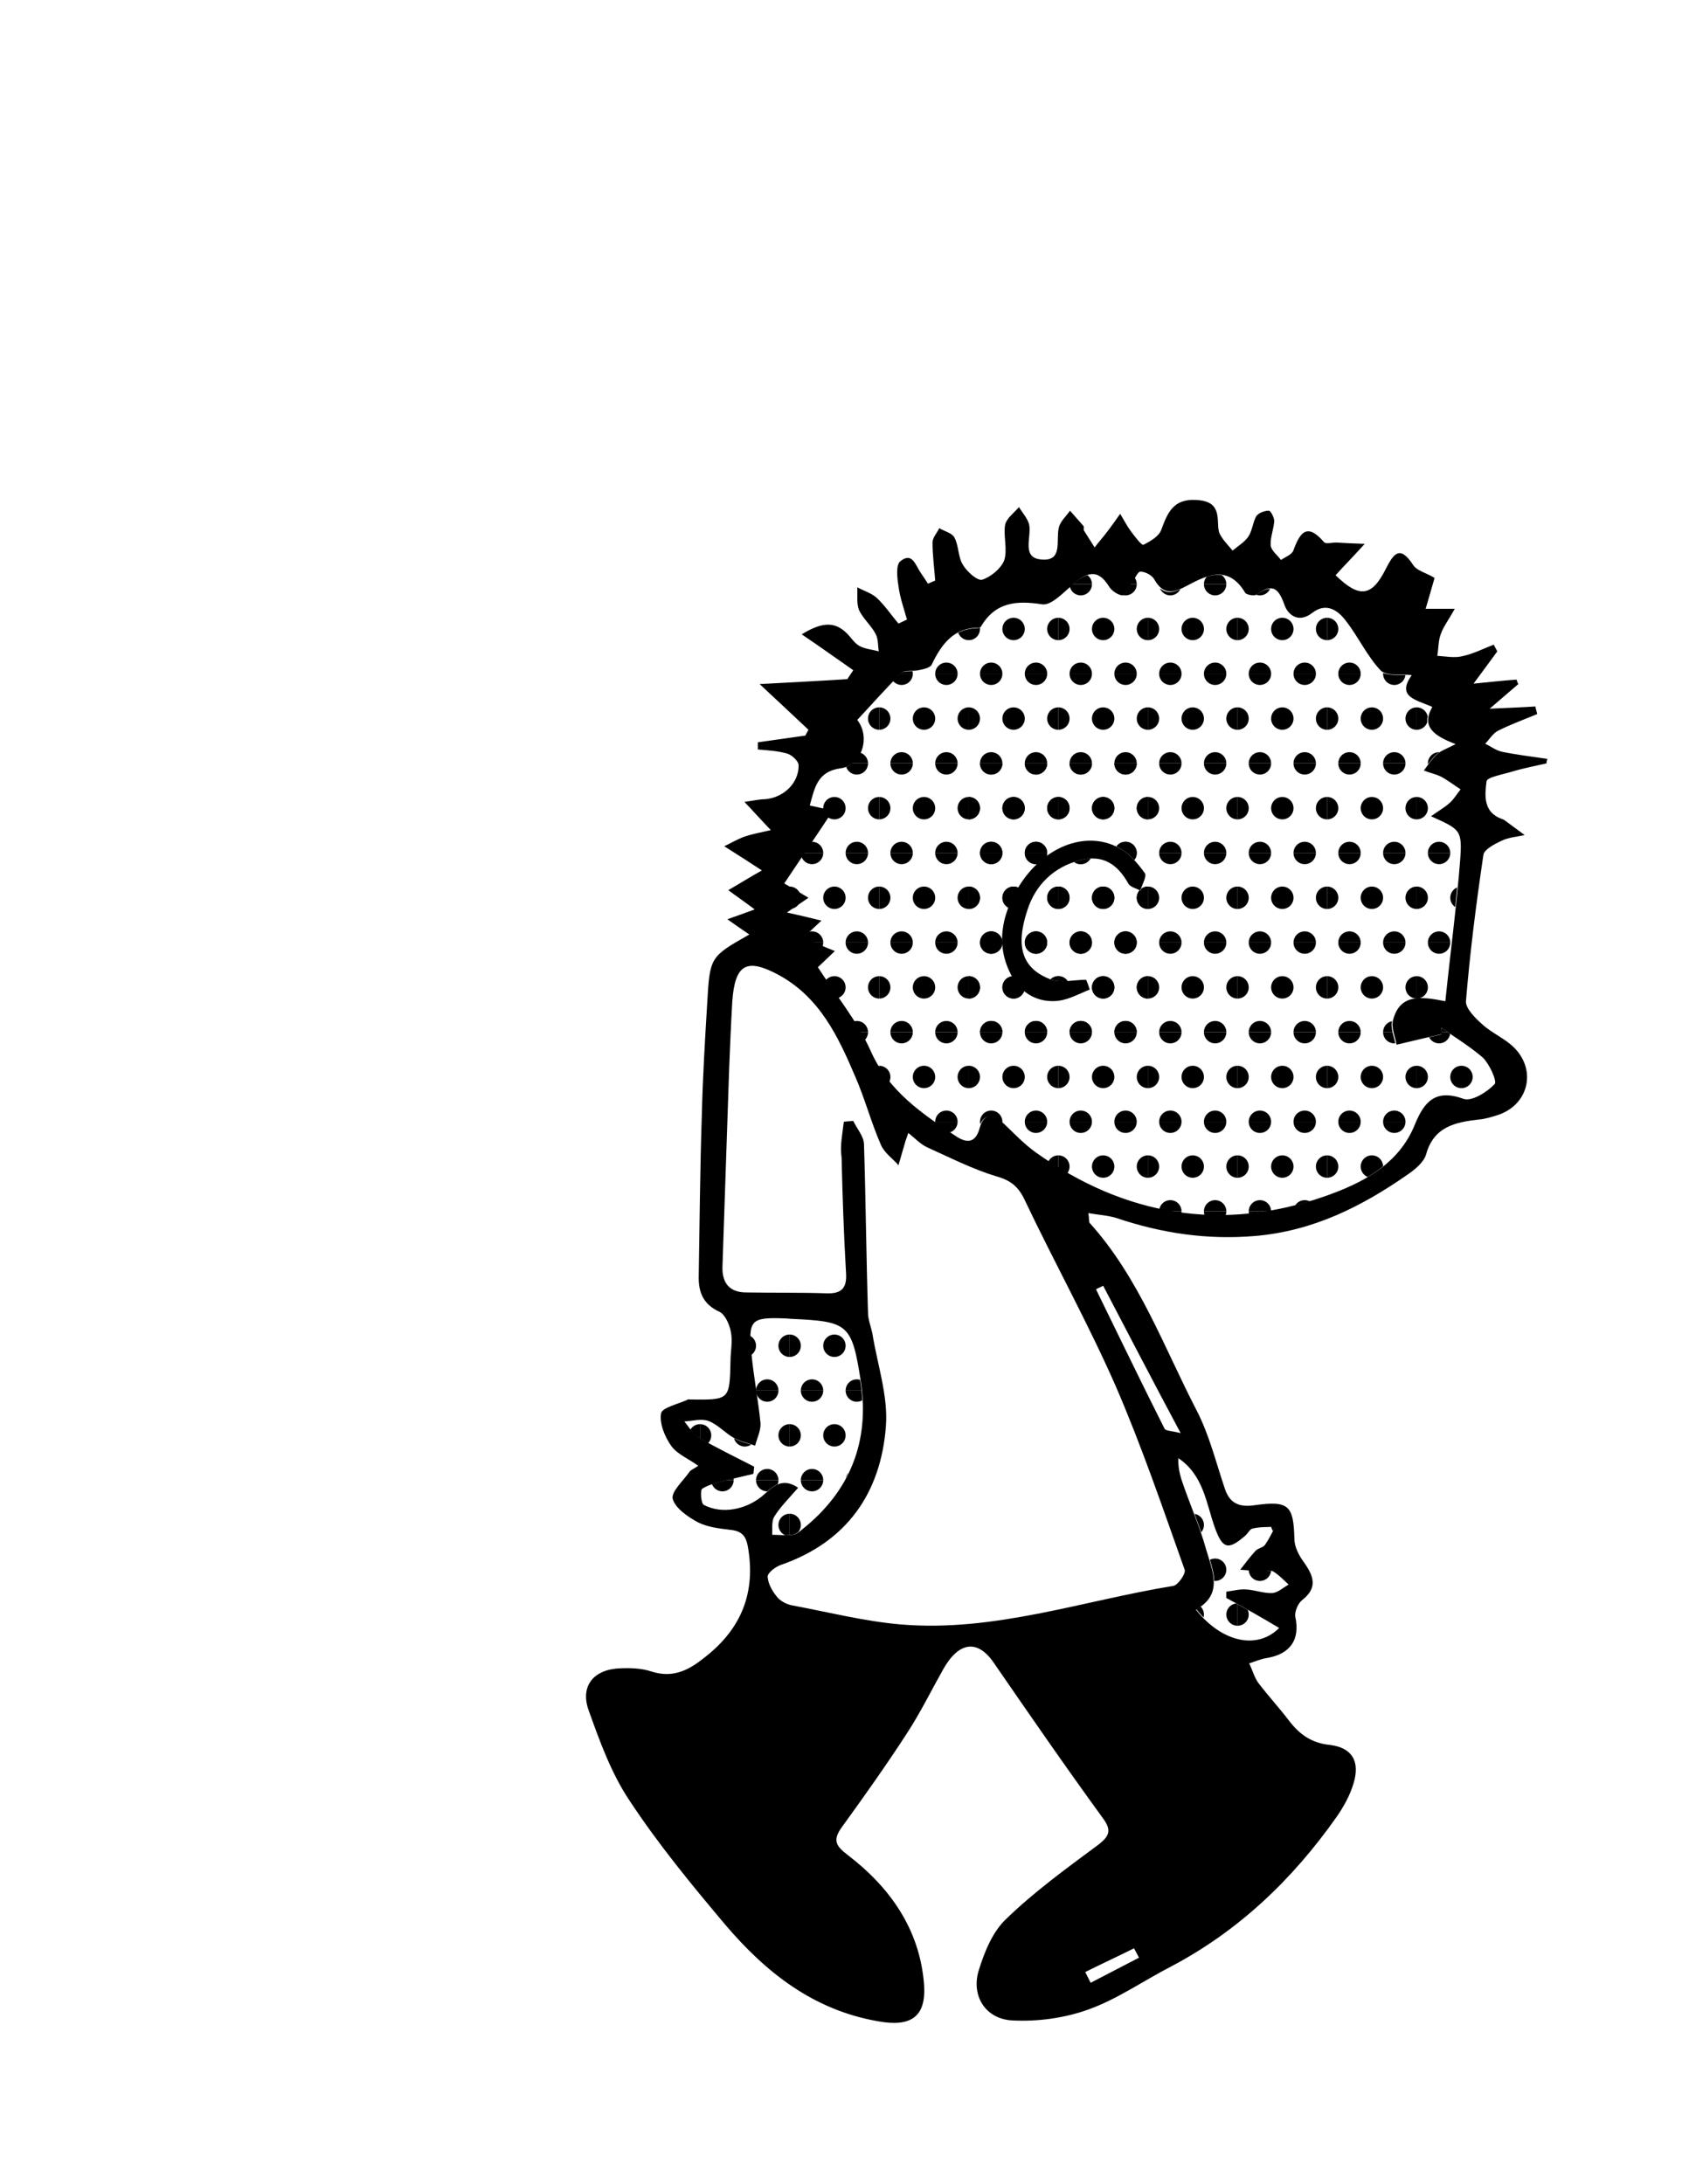 <?xml version="1.0" encoding="utf-8"?>
<!-- Generator: Adobe Illustrator 22.0.0, SVG Export Plug-In . SVG Version: 6.00 Build 0)  -->
<svg version="1.1" id="Layer_1" xmlns="http://www.w3.org/2000/svg" xmlns:xlink="http://www.w3.org/1999/xlink" x="0px" y="0px"
	 viewBox="0 0 377.1 487.5" enable-background="new 0 0 377.1 487.5" xml:space="preserve">
<g>
	<g>
		<path d="M345.3,170.4c-2.6,0.6-5.3,1.1-7.9,1.9c-2,0.6-5.4,1.2-5.5,2.1c-0.4,3.1-0.8,6.9,3.4,8.4c0.2,0.1,0.3,0.1,0.5,0.2
			c1.5,1.1,3.1,2.3,4.6,3.4c-1.7,0.4-3.6,0.5-5.2,1.3c-1.5,0.7-3.8,1.9-4,3.1c-1.6,10.8-3,21.7-3.9,32.7c-0.1,1.6,2.1,3.8,3.7,5.2
			c2.2,2,5.2,3.2,7.2,5.3c5,5.2,2.9,12.9-4.1,15c-1.3,0.4-2.6,0.8-3.9,0.9c-5.3,0.6-10.1,1.6-11.8,7.8c-0.5,1.7-2.4,3.3-4,4.4
			c-10.3,7.2-21.2,12.7-34.2,13.8c-10.7,0.9-20.8-0.6-30.9-4c-1.9-0.6-4-0.7-6.3-1.1c0.2,1.3,0.1,2,0.3,2.2
			c11,12.2,16.5,27.6,23.9,41.9c2.8,5.4,4.3,11.6,6.3,17.5c1.1,3.2,3.2,4.1,6.6,3.6c7.7-1.1,8.7,0.1,8.9,7.5c0,1.8,1,3.7,2.1,5.2
			c2.2,3.1,3.2,5.7-0.4,8.5c-0.9,0.7-1.7,2.6-1.5,3.7c1.1,5.1-1.1,8.3-6.3,9.2c-1.4,0.2-2.7,0.8-4,1.2c0.7,1.4,1.1,3,2,4.3
			c2.2,2.9,4.7,5.6,6.9,8.5c2.3,3,5,5,9.1,5.4c5,0.6,6.8,3.7,5.3,8.6c-0.8,2.7-2.2,5.2-3.8,7.5c-9.8,13.9-21.8,25.4-37,33.4
			c-6.2,3.2-12,7.3-18.5,9.6c-5.3,1.9-11.3,2.7-16.9,2.4c-5.9-0.3-9.2-5.4-7.5-11.1c1.3-4.2,3.1-8.7,6.2-11.6
			c6.3-6.1,13.5-11.3,20.5-16.5c2.6-2,3-3.3,1-6c-8.3-11.4-16.3-23-24.3-34.6c-3.6-5.3-7.8-4.8-11.3,1.4c-2.7,4.8-5.1,9.7-8.1,14.3
			c-4.6,7.1-9.5,14-14.5,20.9c-2.1,2.9-1.5,4.2,1.3,6.3c9.4,7.2,16,16.5,17,28.7c0.6,7.5-3,9.7-10.2,8.4
			c-14.5-2.5-25.1-10.9-34.2-21.6c-7.5-8.9-14.9-17.9-21.3-27.6c-4.1-6.1-6.7-13.3-9.2-20.3c-1.9-5.4,1.2-9.1,7.1-9.3
			c2.3-0.1,4.8,0,6.9,0.7c4.6,1.5,8.1-0.1,11.5-2.8c8.1-6.1,11.8-14,10.2-24.3c-0.4-2.8-1.1-4.2-4-4.5c-2.5-0.3-5.1-0.6-7.3-1.7
			c-2.2-1.2-5-3.1-5.6-5.2c-0.4-1.6,2.3-4,3.7-6c0.3-0.5,1-0.7,2-1.4c-2.2-1.6-4.7-2.6-6-4.4c-1.5-2.1-2.7-5.1-2.3-7.3
			c0.2-1.3,3.9-2.1,6-3.1c0.1-0.1,0.3,0,0.5,0c8.8,0.1,8.8,0.1,9-8.5c0-2.2,0.5-4.4,0.1-6.5c-0.3-1.7-1.3-4-2.6-4.6
			c-3.5-1.6-4.6-4.2-4.6-7.6c0.2-12.1,0.3-24.3,0.7-36.4c0.2-8.3,0.7-16.6,1.2-24.9c0.6-10.3,0.6-10.3,9.4-15.3
			c-1.5-1-2.9-2-4.9-3.4c2.3-0.8,3.9-1.4,6.1-2.2c-2.4-1.8-4.3-3.1-5.9-4.3c2.6-1.5,5-3,7.5-4.4c-2.6-1.7-5.2-3.4-8.4-5.4
			c1.3-0.6,2.8-1.5,4.4-2.1c1.7-0.6,3.4-0.9,6-1.5c-2.2-2.3-3.7-4-5.9-6.3c2.2-0.3,3.4-0.6,4.6-0.6c4.1-0.3,7.6-3.6,7.5-7.6
			c0-0.9-1.5-2.3-2.6-2.6c-2.1-0.6-4.3-0.7-6.5-0.9c0-0.5,0-1.1,0-1.6c3.5-0.5,7.1-1,10.6-1.5c0.2-0.4,0.5-0.9,0.7-1.3
			c-3.3-3.1-6.6-6.2-10.9-10.2c7.3-0.4,13.5-0.7,19.6-1.1c0.4-0.7,0.9-1.3,1.3-2c-3.6-2.5-7.2-5.1-11.5-8c4.7-2.9,7.5-2.8,10.1-0.2
			c0.9,0.9,1.7,2.2,2.8,2.8c1.3,0.7,2.9,0.8,4.3,1.2c-0.2-1.3-0.1-2.8-0.7-3.9c-1-1.9-2.8-3.4-3.7-5.3c-0.6-1.5-0.3-3.4-0.4-5.1
			c1.5,0.8,3.2,1.3,4.4,2.4c1.8,1.7,3.2,3.8,4.8,5.7c0.6-0.3,1.3-0.6,1.9-0.9c-0.7-2.5-1.6-5-1.9-7.5c-0.3-1.8-0.6-4.7,0.4-5.5
			c2.7-2.2,3.4,0.9,4.6,2.6c0.5,0.8,1.1,1.6,1.6,2.4c0.5-0.2,1-0.5,1.6-0.7c-0.2-2.8-0.6-5.7-0.6-8.5c0-1.1,1-2.1,1.5-3.2
			c1.2,0.7,2.9,1.1,3.4,2.1c1,1.9,0.8,4.4,1.9,6.1c0.9,1.5,3.2,3.6,4.3,3.3c1.9-0.6,4.2-2.5,4.9-4.3c0.8-2.4-0.2-5.3,0.2-7.9
			c0.3-1.5,2-2.7,3.1-4c0.8,1.3,2,2.6,2.3,4c0.5,2.8-1.8,7.4,2.8,7.7c4.8,0.4,3.1-4.3,3.8-7.1c0.3-1.4,1.6-2.5,2.5-3.8
			c1,1.1,2,2.3,3,3.4c0.2,0.2,0,0.7,0.1,1c0.8,1.3,1.6,2.5,2.4,3.8c0.9-1.2,1.9-2.3,2.8-3.5c1-1.3,1.9-2.6,2.9-4
			c0.8,1.3,1.5,2.7,2.4,3.9c0.9,1.2,2.4,3.2,2.8,3c1.6-0.8,3.5-1.9,4-3.4c1.4-3.8,2.7-6.9,7.8-6.6c3.2,0.2,4.6,1.3,4.8,4.3
			c0.1,1.2,0,2.5,0.5,3.4c0.7,1.3,1.8,2.4,2.8,3.6c1.2-1,2.7-1.9,3.5-3.1c0.9-1.3,1-3.2,1.8-4.6c0.5-0.7,1.8-1.2,2.8-1.2
			c0.4,0,1.2,1.5,1.2,2.3c-0.1,1.8-0.9,3.6-0.8,5.4c0.1,1.2,1.5,2.2,2.3,3.3c1-0.7,2.5-1.2,2.8-2.2c1.5-4.1,3.1-6.1,6.8-1.8
			c0.4,0.5,1.8,0.1,2.7,0.1c1.7,0.1,3.3,0.2,6.4,0.3c-2.8,3.1-4.7,5-6.5,7c5.3,5.2,8.1,4.8,11.2-1.4c1.7-3.3,3.1-5.5,6.1-0.9
			c0.8,1.3,3,1.8,4.8,2.9c-0.6,2.1-1.2,4.2-2,6.9c2.1,0,3.7,0,6.5,0c-1.3,2.4-2.5,3.9-3.1,5.6c-0.6,1.5-0.5,3.3-0.8,4.9
			c1.8,0.1,3.8,0.5,5.5,0.1c2.4-0.5,4.8-1.7,7.1-2.6c0.3,0.5,0.5,1,0.8,1.5c-1.5,2.1-3.1,4.2-5.3,7.2c4.1-0.4,6.8-0.7,9.6-0.9
			c0.1,0.3,0.2,0.7,0.4,1c-1.9,1.6-3.7,3.2-6.4,5.5c4.2-0.2,7.2-0.3,10.2-0.5c0.1,0.6,0.3,1.1,0.4,1.7c-2.9,1.2-5.9,2.3-8.7,3.7
			c-1.2,0.6-1.9,1.9-2.9,2.9c1.2,0.6,2.4,1.5,3.7,1.8c3.4,0.7,6.8,1.1,10.2,1.6C345.3,169.8,345.3,170.1,345.3,170.4z M321.8,229.4
			c0.1,0.5,0.1,1,0.2,1.4c-3.4,0.8-6.8,1.6-10.2,2.4c-0.3-1.8-1.2-3.8-0.8-5.4c1.5-6,6.2-5.4,11.7-4.3c1.1-10.7,2.5-21.1,3.3-31.4
			c0.5-6.9,0.1-6.9-6.5-9.9c1.7-1.2,3.1-2,4.2-3c0.9-0.8,1.6-2,2.4-3c-1.4-0.9-2.8-2-4.3-2.8c-1.2-0.6-2.6-0.9-3.9-1.4
			c0.9-1.2,1.8-2.6,2.9-3.6c0.8-0.8,2.1-1.2,4.2-2.3c-4.7-1.8-7.8-3.8-5.2-8.3c-3.6-1.6-8.1-2.2-4.6-7.1c-2.4-0.3-5.7,0.3-7-1.1
			c-3-3.2-4.9-7.4-7.7-11c-1.8-2.4-4.4-4.2-7.5-1.8c-3.2,2.5-5.6,0.3-6.3-2c-1.4-3.9-2.9-4.4-6.1-2.1c-0.5,0.4-2.3,0.1-2.6-0.4
			c-3.7-6.2-8.4-4-12.9-1.6c-3.1,1.7-5.4,2.2-7.4-1.4c-0.5-0.9-2-1.7-3.1-1.7c-0.6,0-1.2,1.6-1.9,2.5c-0.7,1-1.4,2.8-2,2.8
			c-1,0-2.5-1-3.1-2c-2.6-4.2-5.1-3-8.1-0.4c-2.1,1.8-4.8,4.7-6.8,4.4c-5.8-0.9-10.5-0.5-13.7,5c-0.1,0.1-0.3,0.2-0.4,0.2
			c-5.7,0-8.4,3.7-10.6,8.3c-0.4,0.7-1.9,1-2.9,1.2c-1.3,0.3-3.1-0.1-3.8,0.6c-3.5,3.4-6.6,7-9.9,10.5c3.1,4,0.9,10.2-3.7,10.8
			c-5.2,0.7-5.8,4.3-6.9,8.3c2.3,0.5,3.9,0.9,5.2,1.1c-3.7,5.6-7.3,10.9-10.9,16.3c2.2,1.3,3.6,2.1,5.4,3.2c-1.7,1.2-3,2-4.8,3.3
			c2.8,0.6,4.8,1.1,7.7,1.8c-1.8,1.7-3,2.8-4.1,3.8c2.6,1.1,4.8,2.1,7.1,3c-1.4,1.3-2.8,2.7-3.8,3.6c4,6.2,8.8,12,11.8,18.7
			c4,9,11.5,14,19,19c2.1,1.4,4.3,1.9,5.3-1.7c1-3.7,3.1-3.2,5.5-1c2.3,2.2,4.5,4.5,7,6.3c19.9,14.2,41.6,17.9,64.7,9.8
			c8.2-2.9,16.4-7,20-16c2.1-5.1,4.6-8,10.9-5.7c1.8,0.6,5.2-1.5,6.9-3.3c0.6-0.6-1.1-4.4-2.6-5.9
			C328.2,233.6,324.9,231.6,321.8,229.4z M188.4,250.4c0.7-0.1,1.4-0.1,2.1-0.2c0.8,1.7,2.3,3.4,2.4,5.1c0.4,12.6,0.5,25.1,0.9,37.7
			c0,1.6,0.7,3.2,1,4.8c1.1,6.8,3.5,13.8,3,20.5c-1.1,14.9-8.7,25.9-23.4,31c-1.2,0.4-3.1,1.8-3,2.7c0.1,1.6,1.1,3.3,2.2,4.6
			c0.8,0.9,2.2,1.6,3.5,1.8c8,1.5,15.9,3.5,23.9,4.2c20.9,1.8,40.7-5.3,61-8.6c1-0.2,2.8-2.7,2.5-3.6c-4.9-13.8-9.6-27.6-15.4-41
			c-6.2-14.1-13.7-27.6-20.3-41.5c-1.4-3-3.1-4.4-6.3-5.3c-5.3-1.6-10.4-4.2-15.5-6.5c-1.5-0.7-2.7-2-4.2-3.2
			c-0.4,1.1-0.5,1.4-0.6,1.7c-0.5,1.8-1.1,3.7-1.6,5.5c-1.3-1.5-3.1-2.7-3.9-4.5c-2.2-5-3.6-10.4-5.8-15.4
			c-3.8-8.9-7.9-17.6-17.1-22.6c-7.1-3.8-9.7-2.4-10.3,5.9c-0.3,5-0.5,10-0.7,15c-0.5,14.8-1,29.5-1.5,44.3
			c-0.1,3.6,1.6,5.7,5.3,5.7c6,0.1,12,0,18,0.2c3.2,0.1,4.5-1.1,4.3-4.4c-0.5-8.6-0.8-17.3-1-25.9
			C187.5,255.7,188.1,253.1,188.4,250.4z M178.2,332.1c-2.1,2.4-4,4.3-5.3,6.4c-0.7,1.1-0.4,2.7-0.5,4.1c1.5,0,3.1,0.2,4.6,0
			c0.8-0.1,1.5-0.7,2.1-1.2c10.7-8.5,15.1-19.6,13.1-33c-2-12.9-2.8-13.4-15.4-14c-0.5,0-1-0.1-1.5-0.1c-7.7-0.3-8.3,0.3-7.5,8.1
			c0.5,5.1,1.5,10.2,2,15.3c0.1,1.6-0.8,3.4-1.2,5c-1.6-0.6-3.2-0.9-4.7-1.7c-2-1.1-3.6-3-5.7-3.8c-1.6-0.6-3.6,0-5.4,0.1
			c1,1.2,1.9,2.8,3.2,3.6c4,2.3,8.3,4.4,12.4,6.5c-0.1,0.5-0.1,1.1-0.2,1.6c-2,0.5-3.9,0.9-5.9,1.4c-1.9,0.5-3.9,0.9-5.5,1.9
			c-0.5,0.3-0.3,3.2,0.3,3.6c4.1,2.2,9.7,1.1,13.5-2.3C172.6,331.8,174.7,329.7,178.2,332.1z M273.8,356.7c0-0.5,0-1,0-1.4
			c1.5-0.2,3-0.6,4.4-0.5c2,0.1,3.9,0.9,5.9,0.8c1.2-0.1,2.4-1.2,3.6-1.9c-1.1-1-2.1-2.1-3.4-2.9c-0.6-0.4-1.6,0-2.4,0
			c-1.7-0.1-3.3-0.3-5-0.4c1.1-1.4,2.2-2.9,3.4-4.2c0.5-0.6,1.6-0.7,2.1-1.3c0.9-1.3,1.6-2.7,2.3-4.1c-1.7,0.1-3.4,0-5,0.4
			c-0.7,0.1-1.1,1.2-1.8,1.7c-3.8,3.3-5,2.7-6.7-2c-1.9-5.4-2.5-11.6-8.1-15.4c-0.1,1.9,0.3,3.7,0.9,5.4c1.7,5,3.9,9.9,5.3,15
			c1.4,4.8,3.9,10-2.3,13.4c5.7,7.2,13.6,9.1,18.6,4.1C281.6,361,277.7,358.8,273.8,356.7z M246.3,287c-0.5,0.3-1.1,0.5-1.6,0.8
			c5.1,10.4,10.1,20.8,15.3,31.1c0.2,0.5,1.6,0.5,3.6,1C257.4,308.3,251.9,297.7,246.3,287z M254.3,437c-0.4-0.7-0.7-1.4-1.1-2.1
			c-3.6,1.8-7.3,3.5-10.9,5.3c0.4,0.8,0.8,1.6,1.2,2.4C247.1,440.7,250.7,438.9,254.3,437z"/>
	</g>
	<g>
		<g>
			<defs>
				<path id="SVGID_1461_" d="M321.8,229.4c3.1,2.2,6.4,4.2,9.1,6.8c1.5,1.5,3.2,5.3,2.6,5.9c-1.8,1.8-5.2,3.9-6.9,3.3
					c-6.3-2.2-8.8,0.6-10.9,5.7c-3.6,9-11.8,13.1-20,16c-23.1,8.1-44.8,4.4-64.7-9.8c-2.5-1.8-4.7-4.1-7-6.3c-2.4-2.2-4.5-2.7-5.5,1
					c-1,3.6-3.1,3.1-5.3,1.7c-7.5-5.1-15-10-19-19c-3-6.7-7.8-12.5-11.8-18.7c1-1,2.4-2.3,3.8-3.6c-2.2-1-4.5-1.9-7.1-3
					c1.1-1,2.3-2.1,4.1-3.8c-2.8-0.7-4.9-1.1-7.7-1.8c1.8-1.3,3.1-2.1,4.8-3.3c-1.8-1.1-3.2-1.9-5.4-3.2c3.6-5.4,7.2-10.7,10.9-16.3
					c-1.3-0.3-2.9-0.6-5.2-1.1c1.1-4,1.8-7.5,6.9-8.3c4.6-0.6,6.7-6.8,3.7-10.8c3.2-3.5,6.4-7.2,9.9-10.5c0.7-0.7,2.5-0.3,3.8-0.6
					c1-0.2,2.6-0.5,2.9-1.2c2.2-4.5,4.9-8.2,10.6-8.3c0.1,0,0.4-0.1,0.4-0.2c3.2-5.4,7.9-5.9,13.7-5c2,0.3,4.8-2.6,6.8-4.4
					c3-2.6,5.5-3.7,8.1,0.4c0.6,1,2,2,3.1,2c0.7,0,1.4-1.8,2-2.8c0.6-0.9,1.3-2.5,1.9-2.5c1.1,0,2.6,0.8,3.1,1.7
					c2,3.6,4.3,3.2,7.4,1.4c4.5-2.5,9.3-4.6,12.9,1.6c0.3,0.5,2.1,0.8,2.6,0.4c3.2-2.2,4.7-1.8,6.1,2.1c0.8,2.2,3.1,4.4,6.3,2
					c3.1-2.4,5.7-0.6,7.5,1.8c2.7,3.5,4.6,7.8,7.7,11c1.3,1.3,4.5,0.8,7,1.1c-3.6,4.8,1,5.5,4.6,7.1c-2.6,4.5,0.5,6.4,5.2,8.3
					c-2.2,1.1-3.4,1.5-4.2,2.3c-1.1,1-1.9,2.4-2.9,3.6c1.3,0.5,2.7,0.8,3.9,1.4c1.5,0.8,2.8,1.8,4.3,2.8c-0.8,1-1.4,2.1-2.4,3
					c-1.1,1-2.5,1.8-4.2,3c6.6,3,7,3.1,6.5,9.9c-0.7,10.4-2.1,20.7-3.3,31.4c-5.5-1.1-10.3-1.7-11.7,4.3c-0.4,1.6,0.5,3.6,0.8,5.4
					c3.4-0.8,6.8-1.6,10.2-2.4C322,230.3,321.9,229.8,321.8,229.4z M243.3,220.9c-0.2-0.7-0.5-1.4-0.7-2.2c-2.7,0-5.7,0.8-8-0.1
					c-6.2-2.4-7.9-7.1-5.1-15.5c1.8-5.5,5.9-9.6,11.8-11.1c4.9-1.3,8.3,1,10.7,5.2c0.4,0.8,1.8,1,2.7,1.6c0.4-1.3,1.5-3.2,1-3.9
					c-1.6-2.2-3.6-4.5-5.9-5.7c-7.4-3.9-16.8-0.2-22.3,8.8c-3.8,6.2-5.3,13-1.5,19.9c2.1,3.9,5.9,6,10.4,5.5
					C238.7,223.1,241,221.7,243.3,220.9z"/>
			</defs>
			<clipPath id="SVGID_2_">
				<use xlink:href="#SVGID_1461_"  overflow="visible"/>
			</clipPath>
			<g clip-path="url(#SVGID_2_)">
				<g>
					<defs>
						<rect id="SVGID_1463_" x="316.3" y="110.4" width="20" height="20"/>
					</defs>
					<clipPath id="SVGID_4_">
						<use xlink:href="#SVGID_1463_"  overflow="visible"/>
					</clipPath>
					<circle clip-path="url(#SVGID_4_)" cx="331.3" cy="130.4" r="2.5"/>
					<circle clip-path="url(#SVGID_4_)" cx="321.3" cy="130.4" r="2.5"/>
					<circle clip-path="url(#SVGID_4_)" cx="336.3" cy="120.4" r="2.5"/>
					<circle clip-path="url(#SVGID_4_)" cx="326.3" cy="120.4" r="2.5"/>
					<circle clip-path="url(#SVGID_4_)" cx="316.3" cy="120.4" r="2.5"/>
					<circle clip-path="url(#SVGID_4_)" cx="331.3" cy="110.4" r="2.5"/>
					<circle clip-path="url(#SVGID_4_)" cx="321.3" cy="110.4" r="2.5"/>
				</g>
			</g>
			<g clip-path="url(#SVGID_2_)">
				<g>
					<defs>
						<rect id="SVGID_1465_" x="316.3" y="130.4" width="20" height="20"/>
					</defs>
					<clipPath id="SVGID_6_">
						<use xlink:href="#SVGID_1465_"  overflow="visible"/>
					</clipPath>
					<circle clip-path="url(#SVGID_6_)" cx="331.3" cy="150.4" r="2.5"/>
					<circle clip-path="url(#SVGID_6_)" cx="321.3" cy="150.4" r="2.5"/>
					<circle clip-path="url(#SVGID_6_)" cx="336.3" cy="140.4" r="2.5"/>
					<circle clip-path="url(#SVGID_6_)" cx="326.3" cy="140.4" r="2.5"/>
					<circle clip-path="url(#SVGID_6_)" cx="316.3" cy="140.4" r="2.5"/>
					<circle clip-path="url(#SVGID_6_)" cx="331.3" cy="130.4" r="2.5"/>
					<circle clip-path="url(#SVGID_6_)" cx="321.3" cy="130.4" r="2.5"/>
				</g>
			</g>
			<g clip-path="url(#SVGID_2_)">
				<g>
					<defs>
						<rect id="SVGID_1467_" x="316.3" y="150.4" width="20" height="20"/>
					</defs>
					<clipPath id="SVGID_8_">
						<use xlink:href="#SVGID_1467_"  overflow="visible"/>
					</clipPath>
					<circle clip-path="url(#SVGID_8_)" cx="331.3" cy="170.4" r="2.5"/>
					<circle clip-path="url(#SVGID_8_)" cx="321.3" cy="170.4" r="2.5"/>
					<circle clip-path="url(#SVGID_8_)" cx="336.3" cy="160.4" r="2.5"/>
					<circle clip-path="url(#SVGID_8_)" cx="326.3" cy="160.4" r="2.5"/>
					<circle clip-path="url(#SVGID_8_)" cx="316.3" cy="160.4" r="2.5"/>
					<circle clip-path="url(#SVGID_8_)" cx="331.3" cy="150.4" r="2.5"/>
					<circle clip-path="url(#SVGID_8_)" cx="321.3" cy="150.4" r="2.5"/>
				</g>
			</g>
			<g clip-path="url(#SVGID_2_)">
				<g>
					<defs>
						<rect id="SVGID_1469_" x="316.3" y="170.4" width="20" height="20"/>
					</defs>
					<clipPath id="SVGID_10_">
						<use xlink:href="#SVGID_1469_"  overflow="visible"/>
					</clipPath>
					<circle clip-path="url(#SVGID_10_)" cx="331.3" cy="190.4" r="2.5"/>
					<circle clip-path="url(#SVGID_10_)" cx="321.3" cy="190.4" r="2.5"/>
					<circle clip-path="url(#SVGID_10_)" cx="336.3" cy="180.4" r="2.5"/>
					<circle clip-path="url(#SVGID_10_)" cx="326.3" cy="180.4" r="2.5"/>
					<circle clip-path="url(#SVGID_10_)" cx="316.3" cy="180.4" r="2.5"/>
					<circle clip-path="url(#SVGID_10_)" cx="331.3" cy="170.4" r="2.5"/>
					<circle clip-path="url(#SVGID_10_)" cx="321.3" cy="170.4" r="2.5"/>
				</g>
			</g>
			<g clip-path="url(#SVGID_2_)">
				<g>
					<defs>
						<rect id="SVGID_1471_" x="316.3" y="190.4" width="20" height="20"/>
					</defs>
					<clipPath id="SVGID_12_">
						<use xlink:href="#SVGID_1471_"  overflow="visible"/>
					</clipPath>
					<circle clip-path="url(#SVGID_12_)" cx="331.3" cy="210.4" r="2.5"/>
					<circle clip-path="url(#SVGID_12_)" cx="321.3" cy="210.4" r="2.5"/>
					<circle clip-path="url(#SVGID_12_)" cx="336.3" cy="200.4" r="2.5"/>
					<circle clip-path="url(#SVGID_12_)" cx="326.3" cy="200.4" r="2.5"/>
					<circle clip-path="url(#SVGID_12_)" cx="316.3" cy="200.4" r="2.5"/>
					<circle clip-path="url(#SVGID_12_)" cx="331.3" cy="190.4" r="2.5"/>
					<circle clip-path="url(#SVGID_12_)" cx="321.3" cy="190.4" r="2.5"/>
				</g>
			</g>
			<g clip-path="url(#SVGID_2_)">
				<g>
					<defs>
						<rect id="SVGID_1473_" x="316.3" y="210.4" width="20" height="20"/>
					</defs>
					<clipPath id="SVGID_14_">
						<use xlink:href="#SVGID_1473_"  overflow="visible"/>
					</clipPath>
					<circle clip-path="url(#SVGID_14_)" cx="331.3" cy="230.4" r="2.5"/>
					<circle clip-path="url(#SVGID_14_)" cx="321.3" cy="230.4" r="2.5"/>
					<circle clip-path="url(#SVGID_14_)" cx="336.3" cy="220.4" r="2.5"/>
					<circle clip-path="url(#SVGID_14_)" cx="326.3" cy="220.4" r="2.5"/>
					<circle clip-path="url(#SVGID_14_)" cx="316.3" cy="220.4" r="2.5"/>
					<circle clip-path="url(#SVGID_14_)" cx="331.3" cy="210.4" r="2.5"/>
					<circle clip-path="url(#SVGID_14_)" cx="321.3" cy="210.4" r="2.5"/>
				</g>
			</g>
			<g clip-path="url(#SVGID_2_)">
				<g>
					<defs>
						<rect id="SVGID_1475_" x="316.3" y="230.4" width="20" height="20"/>
					</defs>
					<clipPath id="SVGID_16_">
						<use xlink:href="#SVGID_1475_"  overflow="visible"/>
					</clipPath>
					<circle clip-path="url(#SVGID_16_)" cx="331.3" cy="250.4" r="2.5"/>
					<circle clip-path="url(#SVGID_16_)" cx="321.3" cy="250.4" r="2.5"/>
					<circle clip-path="url(#SVGID_16_)" cx="336.3" cy="240.4" r="2.5"/>
					<circle clip-path="url(#SVGID_16_)" cx="326.3" cy="240.4" r="2.5"/>
					<circle clip-path="url(#SVGID_16_)" cx="316.3" cy="240.4" r="2.5"/>
					<circle clip-path="url(#SVGID_16_)" cx="331.3" cy="230.4" r="2.5"/>
					<circle clip-path="url(#SVGID_16_)" cx="321.3" cy="230.4" r="2.5"/>
				</g>
			</g>
			<g clip-path="url(#SVGID_2_)">
				<g>
					<defs>
						<rect id="SVGID_1477_" x="316.3" y="250.4" width="20" height="20"/>
					</defs>
					<clipPath id="SVGID_18_">
						<use xlink:href="#SVGID_1477_"  overflow="visible"/>
					</clipPath>
					<circle clip-path="url(#SVGID_18_)" cx="331.3" cy="270.4" r="2.5"/>
					<circle clip-path="url(#SVGID_18_)" cx="321.3" cy="270.4" r="2.5"/>
					<circle clip-path="url(#SVGID_18_)" cx="336.3" cy="260.4" r="2.5"/>
					<circle clip-path="url(#SVGID_18_)" cx="326.3" cy="260.4" r="2.5"/>
					<circle clip-path="url(#SVGID_18_)" cx="316.3" cy="260.4" r="2.5"/>
					<circle clip-path="url(#SVGID_18_)" cx="331.3" cy="250.4" r="2.5"/>
					<circle clip-path="url(#SVGID_18_)" cx="321.3" cy="250.4" r="2.5"/>
				</g>
			</g>
			<g clip-path="url(#SVGID_2_)">
				<g>
					<defs>
						<rect id="SVGID_1479_" x="316.3" y="270.4" width="20" height="20"/>
					</defs>
					<clipPath id="SVGID_20_">
						<use xlink:href="#SVGID_1479_"  overflow="visible"/>
					</clipPath>
					<circle clip-path="url(#SVGID_20_)" cx="331.3" cy="290.4" r="2.5"/>
					<circle clip-path="url(#SVGID_20_)" cx="321.3" cy="290.4" r="2.5"/>
					<circle clip-path="url(#SVGID_20_)" cx="336.3" cy="280.4" r="2.5"/>
					<circle clip-path="url(#SVGID_20_)" cx="326.3" cy="280.4" r="2.5"/>
					<circle clip-path="url(#SVGID_20_)" cx="316.3" cy="280.4" r="2.5"/>
					<circle clip-path="url(#SVGID_20_)" cx="331.3" cy="270.4" r="2.5"/>
					<circle clip-path="url(#SVGID_20_)" cx="321.3" cy="270.4" r="2.5"/>
				</g>
			</g>
			<g clip-path="url(#SVGID_2_)">
				<g>
					<defs>
						<rect id="SVGID_1481_" x="296.3" y="110.4" width="20" height="20"/>
					</defs>
					<clipPath id="SVGID_22_">
						<use xlink:href="#SVGID_1481_"  overflow="visible"/>
					</clipPath>
					<circle clip-path="url(#SVGID_22_)" cx="311.3" cy="130.4" r="2.5"/>
					<circle clip-path="url(#SVGID_22_)" cx="301.3" cy="130.4" r="2.5"/>
					<circle clip-path="url(#SVGID_22_)" cx="316.3" cy="120.4" r="2.5"/>
					<circle clip-path="url(#SVGID_22_)" cx="306.3" cy="120.4" r="2.5"/>
					<circle clip-path="url(#SVGID_22_)" cx="296.3" cy="120.4" r="2.5"/>
					<circle clip-path="url(#SVGID_22_)" cx="311.3" cy="110.4" r="2.5"/>
					<circle clip-path="url(#SVGID_22_)" cx="301.3" cy="110.4" r="2.5"/>
				</g>
			</g>
			<g clip-path="url(#SVGID_2_)">
				<g>
					<defs>
						<rect id="SVGID_1483_" x="296.3" y="130.4" width="20" height="20"/>
					</defs>
					<clipPath id="SVGID_24_">
						<use xlink:href="#SVGID_1483_"  overflow="visible"/>
					</clipPath>
					<circle clip-path="url(#SVGID_24_)" cx="311.3" cy="150.4" r="2.5"/>
					<circle clip-path="url(#SVGID_24_)" cx="301.3" cy="150.4" r="2.5"/>
					<circle clip-path="url(#SVGID_24_)" cx="316.3" cy="140.4" r="2.5"/>
					<circle clip-path="url(#SVGID_24_)" cx="306.3" cy="140.4" r="2.5"/>
					<circle clip-path="url(#SVGID_24_)" cx="296.3" cy="140.4" r="2.5"/>
					<circle clip-path="url(#SVGID_24_)" cx="311.3" cy="130.4" r="2.5"/>
					<circle clip-path="url(#SVGID_24_)" cx="301.3" cy="130.4" r="2.5"/>
				</g>
			</g>
			<g clip-path="url(#SVGID_2_)">
				<g>
					<defs>
						<rect id="SVGID_1485_" x="296.3" y="150.4" width="20" height="20"/>
					</defs>
					<clipPath id="SVGID_26_">
						<use xlink:href="#SVGID_1485_"  overflow="visible"/>
					</clipPath>
					<circle clip-path="url(#SVGID_26_)" cx="311.3" cy="170.4" r="2.5"/>
					<circle clip-path="url(#SVGID_26_)" cx="301.3" cy="170.4" r="2.5"/>
					<circle clip-path="url(#SVGID_26_)" cx="316.3" cy="160.4" r="2.5"/>
					<circle clip-path="url(#SVGID_26_)" cx="306.3" cy="160.4" r="2.5"/>
					<circle clip-path="url(#SVGID_26_)" cx="296.3" cy="160.4" r="2.5"/>
					<circle clip-path="url(#SVGID_26_)" cx="311.3" cy="150.4" r="2.5"/>
					<circle clip-path="url(#SVGID_26_)" cx="301.3" cy="150.4" r="2.5"/>
				</g>
			</g>
			<g clip-path="url(#SVGID_2_)">
				<g>
					<defs>
						<rect id="SVGID_1487_" x="296.3" y="170.4" width="20" height="20"/>
					</defs>
					<clipPath id="SVGID_28_">
						<use xlink:href="#SVGID_1487_"  overflow="visible"/>
					</clipPath>
					<circle clip-path="url(#SVGID_28_)" cx="311.3" cy="190.4" r="2.5"/>
					<circle clip-path="url(#SVGID_28_)" cx="301.3" cy="190.4" r="2.5"/>
					<circle clip-path="url(#SVGID_28_)" cx="316.3" cy="180.4" r="2.5"/>
					<circle clip-path="url(#SVGID_28_)" cx="306.3" cy="180.4" r="2.5"/>
					<circle clip-path="url(#SVGID_28_)" cx="296.3" cy="180.4" r="2.5"/>
					<circle clip-path="url(#SVGID_28_)" cx="311.3" cy="170.4" r="2.5"/>
					<circle clip-path="url(#SVGID_28_)" cx="301.3" cy="170.4" r="2.5"/>
				</g>
			</g>
			<g clip-path="url(#SVGID_2_)">
				<g>
					<defs>
						<rect id="SVGID_1489_" x="296.3" y="190.4" width="20" height="20"/>
					</defs>
					<clipPath id="SVGID_30_">
						<use xlink:href="#SVGID_1489_"  overflow="visible"/>
					</clipPath>
					<circle clip-path="url(#SVGID_30_)" cx="311.3" cy="210.4" r="2.5"/>
					<circle clip-path="url(#SVGID_30_)" cx="301.3" cy="210.4" r="2.5"/>
					<circle clip-path="url(#SVGID_30_)" cx="316.3" cy="200.4" r="2.5"/>
					<circle clip-path="url(#SVGID_30_)" cx="306.3" cy="200.4" r="2.5"/>
					<circle clip-path="url(#SVGID_30_)" cx="296.3" cy="200.4" r="2.5"/>
					<circle clip-path="url(#SVGID_30_)" cx="311.3" cy="190.4" r="2.5"/>
					<circle clip-path="url(#SVGID_30_)" cx="301.3" cy="190.4" r="2.5"/>
				</g>
			</g>
			<g clip-path="url(#SVGID_2_)">
				<g>
					<defs>
						<rect id="SVGID_1491_" x="296.3" y="210.4" width="20" height="20"/>
					</defs>
					<clipPath id="SVGID_32_">
						<use xlink:href="#SVGID_1491_"  overflow="visible"/>
					</clipPath>
					<circle clip-path="url(#SVGID_32_)" cx="311.3" cy="230.4" r="2.5"/>
					<circle clip-path="url(#SVGID_32_)" cx="301.3" cy="230.4" r="2.5"/>
					<circle clip-path="url(#SVGID_32_)" cx="316.3" cy="220.4" r="2.5"/>
					<circle clip-path="url(#SVGID_32_)" cx="306.3" cy="220.4" r="2.5"/>
					<circle clip-path="url(#SVGID_32_)" cx="296.3" cy="220.4" r="2.5"/>
					<circle clip-path="url(#SVGID_32_)" cx="311.3" cy="210.4" r="2.5"/>
					<circle clip-path="url(#SVGID_32_)" cx="301.3" cy="210.4" r="2.5"/>
				</g>
			</g>
			<g clip-path="url(#SVGID_2_)">
				<g>
					<defs>
						<rect id="SVGID_1493_" x="296.3" y="230.4" width="20" height="20"/>
					</defs>
					<clipPath id="SVGID_34_">
						<use xlink:href="#SVGID_1493_"  overflow="visible"/>
					</clipPath>
					<circle clip-path="url(#SVGID_34_)" cx="311.3" cy="250.4" r="2.5"/>
					<circle clip-path="url(#SVGID_34_)" cx="301.3" cy="250.4" r="2.5"/>
					<circle clip-path="url(#SVGID_34_)" cx="316.3" cy="240.4" r="2.5"/>
					<circle clip-path="url(#SVGID_34_)" cx="306.3" cy="240.4" r="2.5"/>
					<circle clip-path="url(#SVGID_34_)" cx="296.3" cy="240.4" r="2.5"/>
					<circle clip-path="url(#SVGID_34_)" cx="311.3" cy="230.4" r="2.5"/>
					<circle clip-path="url(#SVGID_34_)" cx="301.3" cy="230.4" r="2.5"/>
				</g>
			</g>
			<g clip-path="url(#SVGID_2_)">
				<g>
					<defs>
						<rect id="SVGID_1495_" x="296.3" y="250.4" width="20" height="20"/>
					</defs>
					<clipPath id="SVGID_36_">
						<use xlink:href="#SVGID_1495_"  overflow="visible"/>
					</clipPath>
					<circle clip-path="url(#SVGID_36_)" cx="311.3" cy="270.4" r="2.5"/>
					<circle clip-path="url(#SVGID_36_)" cx="301.3" cy="270.4" r="2.5"/>
					<circle clip-path="url(#SVGID_36_)" cx="316.3" cy="260.4" r="2.5"/>
					<circle clip-path="url(#SVGID_36_)" cx="306.3" cy="260.4" r="2.5"/>
					<circle clip-path="url(#SVGID_36_)" cx="296.3" cy="260.4" r="2.5"/>
					<circle clip-path="url(#SVGID_36_)" cx="311.3" cy="250.4" r="2.5"/>
					<circle clip-path="url(#SVGID_36_)" cx="301.3" cy="250.4" r="2.5"/>
				</g>
			</g>
			<g clip-path="url(#SVGID_2_)">
				<g>
					<defs>
						<rect id="SVGID_1497_" x="296.3" y="270.4" width="20" height="20"/>
					</defs>
					<clipPath id="SVGID_38_">
						<use xlink:href="#SVGID_1497_"  overflow="visible"/>
					</clipPath>
					<circle clip-path="url(#SVGID_38_)" cx="311.3" cy="290.4" r="2.5"/>
					<circle clip-path="url(#SVGID_38_)" cx="301.3" cy="290.4" r="2.5"/>
					<circle clip-path="url(#SVGID_38_)" cx="316.3" cy="280.4" r="2.5"/>
					<circle clip-path="url(#SVGID_38_)" cx="306.3" cy="280.4" r="2.5"/>
					<circle clip-path="url(#SVGID_38_)" cx="296.3" cy="280.4" r="2.5"/>
					<circle clip-path="url(#SVGID_38_)" cx="311.3" cy="270.4" r="2.5"/>
					<circle clip-path="url(#SVGID_38_)" cx="301.3" cy="270.4" r="2.5"/>
				</g>
			</g>
			<g clip-path="url(#SVGID_2_)">
				<g>
					<defs>
						<rect id="SVGID_1499_" x="276.3" y="110.4" width="20" height="20"/>
					</defs>
					<clipPath id="SVGID_40_">
						<use xlink:href="#SVGID_1499_"  overflow="visible"/>
					</clipPath>
					<circle clip-path="url(#SVGID_40_)" cx="291.3" cy="130.4" r="2.5"/>
					<circle clip-path="url(#SVGID_40_)" cx="281.3" cy="130.4" r="2.5"/>
					<circle clip-path="url(#SVGID_40_)" cx="296.3" cy="120.4" r="2.5"/>
					<circle clip-path="url(#SVGID_40_)" cx="286.3" cy="120.4" r="2.5"/>
					<circle clip-path="url(#SVGID_40_)" cx="276.3" cy="120.4" r="2.5"/>
					<circle clip-path="url(#SVGID_40_)" cx="291.3" cy="110.4" r="2.5"/>
					<circle clip-path="url(#SVGID_40_)" cx="281.3" cy="110.4" r="2.5"/>
				</g>
			</g>
			<g clip-path="url(#SVGID_2_)">
				<g>
					<defs>
						<rect id="SVGID_1501_" x="276.3" y="130.4" width="20" height="20"/>
					</defs>
					<clipPath id="SVGID_42_">
						<use xlink:href="#SVGID_1501_"  overflow="visible"/>
					</clipPath>
					<circle clip-path="url(#SVGID_42_)" cx="291.3" cy="150.4" r="2.5"/>
					<circle clip-path="url(#SVGID_42_)" cx="281.3" cy="150.4" r="2.5"/>
					<circle clip-path="url(#SVGID_42_)" cx="296.3" cy="140.4" r="2.5"/>
					<circle clip-path="url(#SVGID_42_)" cx="286.3" cy="140.4" r="2.5"/>
					<circle clip-path="url(#SVGID_42_)" cx="276.3" cy="140.4" r="2.5"/>
					<circle clip-path="url(#SVGID_42_)" cx="291.3" cy="130.4" r="2.5"/>
					<circle clip-path="url(#SVGID_42_)" cx="281.3" cy="130.4" r="2.5"/>
				</g>
			</g>
			<g clip-path="url(#SVGID_2_)">
				<g>
					<defs>
						<rect id="SVGID_1503_" x="276.3" y="150.4" width="20" height="20"/>
					</defs>
					<clipPath id="SVGID_44_">
						<use xlink:href="#SVGID_1503_"  overflow="visible"/>
					</clipPath>
					<circle clip-path="url(#SVGID_44_)" cx="291.3" cy="170.4" r="2.5"/>
					<circle clip-path="url(#SVGID_44_)" cx="281.3" cy="170.4" r="2.5"/>
					<circle clip-path="url(#SVGID_44_)" cx="296.3" cy="160.4" r="2.5"/>
					<circle clip-path="url(#SVGID_44_)" cx="286.3" cy="160.4" r="2.5"/>
					<circle clip-path="url(#SVGID_44_)" cx="276.3" cy="160.4" r="2.5"/>
					<circle clip-path="url(#SVGID_44_)" cx="291.3" cy="150.4" r="2.5"/>
					<circle clip-path="url(#SVGID_44_)" cx="281.3" cy="150.4" r="2.5"/>
				</g>
			</g>
			<g clip-path="url(#SVGID_2_)">
				<g>
					<defs>
						<rect id="SVGID_1505_" x="276.3" y="170.4" width="20" height="20"/>
					</defs>
					<clipPath id="SVGID_46_">
						<use xlink:href="#SVGID_1505_"  overflow="visible"/>
					</clipPath>
					<circle clip-path="url(#SVGID_46_)" cx="291.3" cy="190.4" r="2.5"/>
					<circle clip-path="url(#SVGID_46_)" cx="281.3" cy="190.4" r="2.5"/>
					<circle clip-path="url(#SVGID_46_)" cx="296.3" cy="180.4" r="2.5"/>
					<circle clip-path="url(#SVGID_46_)" cx="286.3" cy="180.4" r="2.5"/>
					<circle clip-path="url(#SVGID_46_)" cx="276.3" cy="180.4" r="2.5"/>
					<circle clip-path="url(#SVGID_46_)" cx="291.3" cy="170.4" r="2.5"/>
					<circle clip-path="url(#SVGID_46_)" cx="281.3" cy="170.4" r="2.5"/>
				</g>
			</g>
			<g clip-path="url(#SVGID_2_)">
				<g>
					<defs>
						<rect id="SVGID_1507_" x="276.3" y="190.4" width="20" height="20"/>
					</defs>
					<clipPath id="SVGID_48_">
						<use xlink:href="#SVGID_1507_"  overflow="visible"/>
					</clipPath>
					<circle clip-path="url(#SVGID_48_)" cx="291.3" cy="210.4" r="2.5"/>
					<circle clip-path="url(#SVGID_48_)" cx="281.3" cy="210.4" r="2.5"/>
					<circle clip-path="url(#SVGID_48_)" cx="296.3" cy="200.4" r="2.5"/>
					<circle clip-path="url(#SVGID_48_)" cx="286.3" cy="200.4" r="2.5"/>
					<circle clip-path="url(#SVGID_48_)" cx="276.3" cy="200.4" r="2.5"/>
					<circle clip-path="url(#SVGID_48_)" cx="291.3" cy="190.4" r="2.5"/>
					<circle clip-path="url(#SVGID_48_)" cx="281.3" cy="190.4" r="2.5"/>
				</g>
			</g>
			<g clip-path="url(#SVGID_2_)">
				<g>
					<defs>
						<rect id="SVGID_1509_" x="276.3" y="210.4" width="20" height="20"/>
					</defs>
					<clipPath id="SVGID_50_">
						<use xlink:href="#SVGID_1509_"  overflow="visible"/>
					</clipPath>
					<circle clip-path="url(#SVGID_50_)" cx="291.3" cy="230.4" r="2.5"/>
					<circle clip-path="url(#SVGID_50_)" cx="281.3" cy="230.4" r="2.5"/>
					<circle clip-path="url(#SVGID_50_)" cx="296.3" cy="220.4" r="2.5"/>
					<circle clip-path="url(#SVGID_50_)" cx="286.3" cy="220.4" r="2.5"/>
					<circle clip-path="url(#SVGID_50_)" cx="276.3" cy="220.4" r="2.5"/>
					<circle clip-path="url(#SVGID_50_)" cx="291.3" cy="210.4" r="2.5"/>
					<circle clip-path="url(#SVGID_50_)" cx="281.3" cy="210.4" r="2.5"/>
				</g>
			</g>
			<g clip-path="url(#SVGID_2_)">
				<g>
					<defs>
						<rect id="SVGID_1511_" x="276.3" y="230.4" width="20" height="20"/>
					</defs>
					<clipPath id="SVGID_52_">
						<use xlink:href="#SVGID_1511_"  overflow="visible"/>
					</clipPath>
					<circle clip-path="url(#SVGID_52_)" cx="291.3" cy="250.4" r="2.5"/>
					<circle clip-path="url(#SVGID_52_)" cx="281.3" cy="250.4" r="2.5"/>
					<circle clip-path="url(#SVGID_52_)" cx="296.3" cy="240.4" r="2.5"/>
					<circle clip-path="url(#SVGID_52_)" cx="286.3" cy="240.4" r="2.5"/>
					<circle clip-path="url(#SVGID_52_)" cx="276.3" cy="240.4" r="2.5"/>
					<circle clip-path="url(#SVGID_52_)" cx="291.3" cy="230.4" r="2.5"/>
					<circle clip-path="url(#SVGID_52_)" cx="281.3" cy="230.4" r="2.5"/>
				</g>
			</g>
			<g clip-path="url(#SVGID_2_)">
				<g>
					<defs>
						<rect id="SVGID_1513_" x="276.3" y="250.4" width="20" height="20"/>
					</defs>
					<clipPath id="SVGID_54_">
						<use xlink:href="#SVGID_1513_"  overflow="visible"/>
					</clipPath>
					<circle clip-path="url(#SVGID_54_)" cx="291.3" cy="270.4" r="2.5"/>
					<circle clip-path="url(#SVGID_54_)" cx="281.3" cy="270.4" r="2.5"/>
					<circle clip-path="url(#SVGID_54_)" cx="296.3" cy="260.4" r="2.5"/>
					<circle clip-path="url(#SVGID_54_)" cx="286.3" cy="260.4" r="2.5"/>
					<circle clip-path="url(#SVGID_54_)" cx="276.3" cy="260.4" r="2.5"/>
					<circle clip-path="url(#SVGID_54_)" cx="291.3" cy="250.4" r="2.5"/>
					<circle clip-path="url(#SVGID_54_)" cx="281.3" cy="250.4" r="2.5"/>
				</g>
			</g>
			<g clip-path="url(#SVGID_2_)">
				<g>
					<defs>
						<rect id="SVGID_1515_" x="276.3" y="270.4" width="20" height="20"/>
					</defs>
					<clipPath id="SVGID_56_">
						<use xlink:href="#SVGID_1515_"  overflow="visible"/>
					</clipPath>
					<circle clip-path="url(#SVGID_56_)" cx="291.3" cy="290.4" r="2.5"/>
					<circle clip-path="url(#SVGID_56_)" cx="281.3" cy="290.4" r="2.5"/>
					<circle clip-path="url(#SVGID_56_)" cx="296.3" cy="280.4" r="2.5"/>
					<circle clip-path="url(#SVGID_56_)" cx="286.3" cy="280.4" r="2.5"/>
					<circle clip-path="url(#SVGID_56_)" cx="276.3" cy="280.4" r="2.5"/>
					<circle clip-path="url(#SVGID_56_)" cx="291.3" cy="270.4" r="2.5"/>
					<circle clip-path="url(#SVGID_56_)" cx="281.3" cy="270.4" r="2.5"/>
				</g>
			</g>
			<g clip-path="url(#SVGID_2_)">
				<g>
					<defs>
						<rect id="SVGID_1517_" x="256.3" y="110.4" width="20" height="20"/>
					</defs>
					<clipPath id="SVGID_58_">
						<use xlink:href="#SVGID_1517_"  overflow="visible"/>
					</clipPath>
					<circle clip-path="url(#SVGID_58_)" cx="271.3" cy="130.4" r="2.5"/>
					<circle clip-path="url(#SVGID_58_)" cx="261.3" cy="130.4" r="2.5"/>
					<circle clip-path="url(#SVGID_58_)" cx="276.3" cy="120.4" r="2.5"/>
					<circle clip-path="url(#SVGID_58_)" cx="266.3" cy="120.4" r="2.5"/>
					<circle clip-path="url(#SVGID_58_)" cx="256.3" cy="120.4" r="2.5"/>
					<circle clip-path="url(#SVGID_58_)" cx="271.3" cy="110.4" r="2.5"/>
					<circle clip-path="url(#SVGID_58_)" cx="261.3" cy="110.4" r="2.5"/>
				</g>
			</g>
			<g clip-path="url(#SVGID_2_)">
				<g>
					<defs>
						<rect id="SVGID_1519_" x="256.3" y="130.4" width="20" height="20"/>
					</defs>
					<clipPath id="SVGID_60_">
						<use xlink:href="#SVGID_1519_"  overflow="visible"/>
					</clipPath>
					<circle clip-path="url(#SVGID_60_)" cx="271.3" cy="150.4" r="2.5"/>
					<circle clip-path="url(#SVGID_60_)" cx="261.3" cy="150.4" r="2.5"/>
					<circle clip-path="url(#SVGID_60_)" cx="276.3" cy="140.4" r="2.5"/>
					<circle clip-path="url(#SVGID_60_)" cx="266.3" cy="140.4" r="2.5"/>
					<circle clip-path="url(#SVGID_60_)" cx="256.3" cy="140.4" r="2.5"/>
					<circle clip-path="url(#SVGID_60_)" cx="271.3" cy="130.4" r="2.5"/>
					<circle clip-path="url(#SVGID_60_)" cx="261.3" cy="130.4" r="2.5"/>
				</g>
			</g>
			<g clip-path="url(#SVGID_2_)">
				<g>
					<defs>
						<rect id="SVGID_1521_" x="256.3" y="150.4" width="20" height="20"/>
					</defs>
					<clipPath id="SVGID_62_">
						<use xlink:href="#SVGID_1521_"  overflow="visible"/>
					</clipPath>
					<circle clip-path="url(#SVGID_62_)" cx="271.3" cy="170.4" r="2.5"/>
					<circle clip-path="url(#SVGID_62_)" cx="261.3" cy="170.4" r="2.5"/>
					<circle clip-path="url(#SVGID_62_)" cx="276.3" cy="160.4" r="2.5"/>
					<circle clip-path="url(#SVGID_62_)" cx="266.3" cy="160.4" r="2.5"/>
					<circle clip-path="url(#SVGID_62_)" cx="256.3" cy="160.4" r="2.5"/>
					<circle clip-path="url(#SVGID_62_)" cx="271.3" cy="150.4" r="2.5"/>
					<circle clip-path="url(#SVGID_62_)" cx="261.3" cy="150.4" r="2.5"/>
				</g>
			</g>
			<g clip-path="url(#SVGID_2_)">
				<g>
					<defs>
						<rect id="SVGID_1523_" x="256.3" y="170.4" width="20" height="20"/>
					</defs>
					<clipPath id="SVGID_64_">
						<use xlink:href="#SVGID_1523_"  overflow="visible"/>
					</clipPath>
					<circle clip-path="url(#SVGID_64_)" cx="271.3" cy="190.4" r="2.5"/>
					<circle clip-path="url(#SVGID_64_)" cx="261.3" cy="190.4" r="2.5"/>
					<circle clip-path="url(#SVGID_64_)" cx="276.3" cy="180.4" r="2.5"/>
					<circle clip-path="url(#SVGID_64_)" cx="266.3" cy="180.4" r="2.5"/>
					<circle clip-path="url(#SVGID_64_)" cx="256.3" cy="180.4" r="2.5"/>
					<circle clip-path="url(#SVGID_64_)" cx="271.3" cy="170.4" r="2.5"/>
					<circle clip-path="url(#SVGID_64_)" cx="261.3" cy="170.4" r="2.5"/>
				</g>
			</g>
			<g clip-path="url(#SVGID_2_)">
				<g>
					<defs>
						<rect id="SVGID_1525_" x="256.3" y="190.4" width="20" height="20"/>
					</defs>
					<clipPath id="SVGID_66_">
						<use xlink:href="#SVGID_1525_"  overflow="visible"/>
					</clipPath>
					<circle clip-path="url(#SVGID_66_)" cx="271.3" cy="210.4" r="2.5"/>
					<circle clip-path="url(#SVGID_66_)" cx="261.3" cy="210.4" r="2.5"/>
					<circle clip-path="url(#SVGID_66_)" cx="276.3" cy="200.4" r="2.5"/>
					<circle clip-path="url(#SVGID_66_)" cx="266.3" cy="200.4" r="2.5"/>
					<circle clip-path="url(#SVGID_66_)" cx="256.3" cy="200.4" r="2.5"/>
					<circle clip-path="url(#SVGID_66_)" cx="271.3" cy="190.4" r="2.5"/>
					<circle clip-path="url(#SVGID_66_)" cx="261.3" cy="190.4" r="2.5"/>
				</g>
			</g>
			<g clip-path="url(#SVGID_2_)">
				<g>
					<defs>
						<rect id="SVGID_1527_" x="256.3" y="210.4" width="20" height="20"/>
					</defs>
					<clipPath id="SVGID_68_">
						<use xlink:href="#SVGID_1527_"  overflow="visible"/>
					</clipPath>
					<circle clip-path="url(#SVGID_68_)" cx="271.3" cy="230.4" r="2.5"/>
					<circle clip-path="url(#SVGID_68_)" cx="261.3" cy="230.4" r="2.5"/>
					<circle clip-path="url(#SVGID_68_)" cx="276.3" cy="220.4" r="2.5"/>
					<circle clip-path="url(#SVGID_68_)" cx="266.3" cy="220.4" r="2.5"/>
					<circle clip-path="url(#SVGID_68_)" cx="256.3" cy="220.4" r="2.5"/>
					<circle clip-path="url(#SVGID_68_)" cx="271.3" cy="210.4" r="2.5"/>
					<circle clip-path="url(#SVGID_68_)" cx="261.3" cy="210.4" r="2.5"/>
				</g>
			</g>
			<g clip-path="url(#SVGID_2_)">
				<g>
					<defs>
						<rect id="SVGID_1529_" x="256.3" y="230.4" width="20" height="20"/>
					</defs>
					<clipPath id="SVGID_70_">
						<use xlink:href="#SVGID_1529_"  overflow="visible"/>
					</clipPath>
					<circle clip-path="url(#SVGID_70_)" cx="271.3" cy="250.4" r="2.5"/>
					<circle clip-path="url(#SVGID_70_)" cx="261.3" cy="250.4" r="2.5"/>
					<circle clip-path="url(#SVGID_70_)" cx="276.3" cy="240.4" r="2.5"/>
					<circle clip-path="url(#SVGID_70_)" cx="266.3" cy="240.4" r="2.5"/>
					<circle clip-path="url(#SVGID_70_)" cx="256.3" cy="240.4" r="2.5"/>
					<circle clip-path="url(#SVGID_70_)" cx="271.3" cy="230.4" r="2.5"/>
					<circle clip-path="url(#SVGID_70_)" cx="261.3" cy="230.4" r="2.5"/>
				</g>
			</g>
			<g clip-path="url(#SVGID_2_)">
				<g>
					<defs>
						<rect id="SVGID_1531_" x="256.3" y="250.4" width="20" height="20"/>
					</defs>
					<clipPath id="SVGID_72_">
						<use xlink:href="#SVGID_1531_"  overflow="visible"/>
					</clipPath>
					<circle clip-path="url(#SVGID_72_)" cx="271.3" cy="270.4" r="2.5"/>
					<circle clip-path="url(#SVGID_72_)" cx="261.3" cy="270.4" r="2.5"/>
					<circle clip-path="url(#SVGID_72_)" cx="276.3" cy="260.4" r="2.5"/>
					<circle clip-path="url(#SVGID_72_)" cx="266.3" cy="260.4" r="2.5"/>
					<circle clip-path="url(#SVGID_72_)" cx="256.3" cy="260.4" r="2.5"/>
					<circle clip-path="url(#SVGID_72_)" cx="271.3" cy="250.4" r="2.5"/>
					<circle clip-path="url(#SVGID_72_)" cx="261.3" cy="250.4" r="2.5"/>
				</g>
			</g>
			<g clip-path="url(#SVGID_2_)">
				<g>
					<defs>
						<rect id="SVGID_1533_" x="256.3" y="270.4" width="20" height="20"/>
					</defs>
					<clipPath id="SVGID_74_">
						<use xlink:href="#SVGID_1533_"  overflow="visible"/>
					</clipPath>
					<circle clip-path="url(#SVGID_74_)" cx="271.3" cy="290.4" r="2.5"/>
					<circle clip-path="url(#SVGID_74_)" cx="261.3" cy="290.4" r="2.5"/>
					<circle clip-path="url(#SVGID_74_)" cx="276.3" cy="280.4" r="2.5"/>
					<circle clip-path="url(#SVGID_74_)" cx="266.3" cy="280.4" r="2.5"/>
					<circle clip-path="url(#SVGID_74_)" cx="256.3" cy="280.4" r="2.5"/>
					<circle clip-path="url(#SVGID_74_)" cx="271.3" cy="270.4" r="2.5"/>
					<circle clip-path="url(#SVGID_74_)" cx="261.3" cy="270.4" r="2.5"/>
				</g>
			</g>
			<g clip-path="url(#SVGID_2_)">
				<g>
					<defs>
						<rect id="SVGID_1535_" x="236.3" y="110.4" width="20" height="20"/>
					</defs>
					<clipPath id="SVGID_76_">
						<use xlink:href="#SVGID_1535_"  overflow="visible"/>
					</clipPath>
					<circle clip-path="url(#SVGID_76_)" cx="251.3" cy="130.4" r="2.5"/>
					<circle clip-path="url(#SVGID_76_)" cx="241.3" cy="130.4" r="2.5"/>
					<circle clip-path="url(#SVGID_76_)" cx="256.3" cy="120.4" r="2.5"/>
					<circle clip-path="url(#SVGID_76_)" cx="246.3" cy="120.4" r="2.5"/>
					<circle clip-path="url(#SVGID_76_)" cx="236.3" cy="120.4" r="2.5"/>
					<circle clip-path="url(#SVGID_76_)" cx="251.3" cy="110.4" r="2.5"/>
					<circle clip-path="url(#SVGID_76_)" cx="241.3" cy="110.4" r="2.5"/>
				</g>
			</g>
			<g clip-path="url(#SVGID_2_)">
				<g>
					<defs>
						<rect id="SVGID_1537_" x="236.3" y="130.4" width="20" height="20"/>
					</defs>
					<clipPath id="SVGID_78_">
						<use xlink:href="#SVGID_1537_"  overflow="visible"/>
					</clipPath>
					<circle clip-path="url(#SVGID_78_)" cx="251.3" cy="150.4" r="2.5"/>
					<circle clip-path="url(#SVGID_78_)" cx="241.3" cy="150.4" r="2.5"/>
					<circle clip-path="url(#SVGID_78_)" cx="256.3" cy="140.4" r="2.5"/>
					<circle clip-path="url(#SVGID_78_)" cx="246.3" cy="140.4" r="2.5"/>
					<circle clip-path="url(#SVGID_78_)" cx="236.3" cy="140.4" r="2.5"/>
					<circle clip-path="url(#SVGID_78_)" cx="251.3" cy="130.4" r="2.5"/>
					<circle clip-path="url(#SVGID_78_)" cx="241.3" cy="130.4" r="2.5"/>
				</g>
			</g>
			<g clip-path="url(#SVGID_2_)">
				<g>
					<defs>
						<rect id="SVGID_1539_" x="236.3" y="150.4" width="20" height="20"/>
					</defs>
					<clipPath id="SVGID_80_">
						<use xlink:href="#SVGID_1539_"  overflow="visible"/>
					</clipPath>
					<circle clip-path="url(#SVGID_80_)" cx="251.3" cy="170.4" r="2.5"/>
					<circle clip-path="url(#SVGID_80_)" cx="241.3" cy="170.4" r="2.5"/>
					<circle clip-path="url(#SVGID_80_)" cx="256.3" cy="160.4" r="2.5"/>
					<circle clip-path="url(#SVGID_80_)" cx="246.3" cy="160.4" r="2.5"/>
					<circle clip-path="url(#SVGID_80_)" cx="236.3" cy="160.4" r="2.5"/>
					<circle clip-path="url(#SVGID_80_)" cx="251.3" cy="150.4" r="2.5"/>
					<circle clip-path="url(#SVGID_80_)" cx="241.3" cy="150.4" r="2.5"/>
				</g>
			</g>
			<g clip-path="url(#SVGID_2_)">
				<g>
					<defs>
						<rect id="SVGID_1541_" x="236.3" y="170.4" width="20" height="20"/>
					</defs>
					<clipPath id="SVGID_82_">
						<use xlink:href="#SVGID_1541_"  overflow="visible"/>
					</clipPath>
					<circle clip-path="url(#SVGID_82_)" cx="251.3" cy="190.4" r="2.5"/>
					<circle clip-path="url(#SVGID_82_)" cx="241.3" cy="190.4" r="2.5"/>
					<circle clip-path="url(#SVGID_82_)" cx="256.3" cy="180.4" r="2.5"/>
					<circle clip-path="url(#SVGID_82_)" cx="246.3" cy="180.4" r="2.5"/>
					<circle clip-path="url(#SVGID_82_)" cx="236.3" cy="180.4" r="2.5"/>
					<circle clip-path="url(#SVGID_82_)" cx="251.3" cy="170.4" r="2.5"/>
					<circle clip-path="url(#SVGID_82_)" cx="241.3" cy="170.4" r="2.5"/>
				</g>
			</g>
			<g clip-path="url(#SVGID_2_)">
				<g>
					<defs>
						<rect id="SVGID_1543_" x="236.3" y="190.4" width="20" height="20"/>
					</defs>
					<clipPath id="SVGID_84_">
						<use xlink:href="#SVGID_1543_"  overflow="visible"/>
					</clipPath>
					<circle clip-path="url(#SVGID_84_)" cx="251.3" cy="210.4" r="2.5"/>
					<circle clip-path="url(#SVGID_84_)" cx="241.3" cy="210.4" r="2.5"/>
					<circle clip-path="url(#SVGID_84_)" cx="256.3" cy="200.4" r="2.5"/>
					<circle clip-path="url(#SVGID_84_)" cx="246.3" cy="200.4" r="2.5"/>
					<circle clip-path="url(#SVGID_84_)" cx="236.3" cy="200.4" r="2.5"/>
					<circle clip-path="url(#SVGID_84_)" cx="251.3" cy="190.4" r="2.5"/>
					<circle clip-path="url(#SVGID_84_)" cx="241.3" cy="190.4" r="2.5"/>
				</g>
			</g>
			<g clip-path="url(#SVGID_2_)">
				<g>
					<defs>
						<rect id="SVGID_1545_" x="236.3" y="210.4" width="20" height="20"/>
					</defs>
					<clipPath id="SVGID_86_">
						<use xlink:href="#SVGID_1545_"  overflow="visible"/>
					</clipPath>
					<circle clip-path="url(#SVGID_86_)" cx="251.3" cy="230.4" r="2.5"/>
					<circle clip-path="url(#SVGID_86_)" cx="241.3" cy="230.4" r="2.5"/>
					<circle clip-path="url(#SVGID_86_)" cx="256.3" cy="220.4" r="2.5"/>
					<circle clip-path="url(#SVGID_86_)" cx="246.3" cy="220.4" r="2.5"/>
					<circle clip-path="url(#SVGID_86_)" cx="236.3" cy="220.4" r="2.5"/>
					<circle clip-path="url(#SVGID_86_)" cx="251.3" cy="210.4" r="2.5"/>
					<circle clip-path="url(#SVGID_86_)" cx="241.3" cy="210.4" r="2.5"/>
				</g>
			</g>
			<g clip-path="url(#SVGID_2_)">
				<g>
					<defs>
						<rect id="SVGID_1547_" x="236.3" y="230.4" width="20" height="20"/>
					</defs>
					<clipPath id="SVGID_88_">
						<use xlink:href="#SVGID_1547_"  overflow="visible"/>
					</clipPath>
					<circle clip-path="url(#SVGID_88_)" cx="251.3" cy="250.4" r="2.5"/>
					<circle clip-path="url(#SVGID_88_)" cx="241.3" cy="250.4" r="2.5"/>
					<circle clip-path="url(#SVGID_88_)" cx="256.3" cy="240.4" r="2.5"/>
					<circle clip-path="url(#SVGID_88_)" cx="246.3" cy="240.4" r="2.5"/>
					<circle clip-path="url(#SVGID_88_)" cx="236.3" cy="240.4" r="2.5"/>
					<circle clip-path="url(#SVGID_88_)" cx="251.3" cy="230.4" r="2.5"/>
					<circle clip-path="url(#SVGID_88_)" cx="241.3" cy="230.4" r="2.5"/>
				</g>
			</g>
			<g clip-path="url(#SVGID_2_)">
				<g>
					<defs>
						<rect id="SVGID_1549_" x="236.3" y="250.4" width="20" height="20"/>
					</defs>
					<clipPath id="SVGID_90_">
						<use xlink:href="#SVGID_1549_"  overflow="visible"/>
					</clipPath>
					<circle clip-path="url(#SVGID_90_)" cx="251.3" cy="270.4" r="2.5"/>
					<circle clip-path="url(#SVGID_90_)" cx="241.3" cy="270.4" r="2.5"/>
					<circle clip-path="url(#SVGID_90_)" cx="256.3" cy="260.4" r="2.5"/>
					<circle clip-path="url(#SVGID_90_)" cx="246.3" cy="260.4" r="2.5"/>
					<circle clip-path="url(#SVGID_90_)" cx="236.3" cy="260.4" r="2.5"/>
					<circle clip-path="url(#SVGID_90_)" cx="251.3" cy="250.4" r="2.5"/>
					<circle clip-path="url(#SVGID_90_)" cx="241.3" cy="250.4" r="2.5"/>
				</g>
			</g>
			<g clip-path="url(#SVGID_2_)">
				<g>
					<defs>
						<rect id="SVGID_1551_" x="236.3" y="270.4" width="20" height="20"/>
					</defs>
					<clipPath id="SVGID_92_">
						<use xlink:href="#SVGID_1551_"  overflow="visible"/>
					</clipPath>
					<circle clip-path="url(#SVGID_92_)" cx="251.3" cy="290.4" r="2.5"/>
					<circle clip-path="url(#SVGID_92_)" cx="241.3" cy="290.4" r="2.5"/>
					<circle clip-path="url(#SVGID_92_)" cx="256.3" cy="280.4" r="2.5"/>
					<circle clip-path="url(#SVGID_92_)" cx="246.3" cy="280.4" r="2.5"/>
					<circle clip-path="url(#SVGID_92_)" cx="236.3" cy="280.4" r="2.5"/>
					<circle clip-path="url(#SVGID_92_)" cx="251.3" cy="270.4" r="2.5"/>
					<circle clip-path="url(#SVGID_92_)" cx="241.3" cy="270.4" r="2.5"/>
				</g>
			</g>
			<g clip-path="url(#SVGID_2_)">
				<g>
					<defs>
						<rect id="SVGID_1553_" x="216.3" y="110.4" width="20" height="20"/>
					</defs>
					<clipPath id="SVGID_94_">
						<use xlink:href="#SVGID_1553_"  overflow="visible"/>
					</clipPath>
					<circle clip-path="url(#SVGID_94_)" cx="231.3" cy="130.4" r="2.5"/>
					<circle clip-path="url(#SVGID_94_)" cx="221.3" cy="130.4" r="2.5"/>
					<circle clip-path="url(#SVGID_94_)" cx="236.3" cy="120.4" r="2.5"/>
					<circle clip-path="url(#SVGID_94_)" cx="226.3" cy="120.4" r="2.5"/>
					<circle clip-path="url(#SVGID_94_)" cx="216.3" cy="120.4" r="2.5"/>
					<circle clip-path="url(#SVGID_94_)" cx="231.3" cy="110.4" r="2.5"/>
					<circle clip-path="url(#SVGID_94_)" cx="221.3" cy="110.4" r="2.5"/>
				</g>
			</g>
			<g clip-path="url(#SVGID_2_)">
				<g>
					<defs>
						<rect id="SVGID_1555_" x="216.3" y="130.4" width="20" height="20"/>
					</defs>
					<clipPath id="SVGID_96_">
						<use xlink:href="#SVGID_1555_"  overflow="visible"/>
					</clipPath>
					<circle clip-path="url(#SVGID_96_)" cx="231.3" cy="150.4" r="2.5"/>
					<circle clip-path="url(#SVGID_96_)" cx="221.3" cy="150.4" r="2.5"/>
					<circle clip-path="url(#SVGID_96_)" cx="236.3" cy="140.4" r="2.5"/>
					<circle clip-path="url(#SVGID_96_)" cx="226.3" cy="140.4" r="2.5"/>
					<circle clip-path="url(#SVGID_96_)" cx="216.3" cy="140.4" r="2.5"/>
					<circle clip-path="url(#SVGID_96_)" cx="231.3" cy="130.4" r="2.5"/>
					<circle clip-path="url(#SVGID_96_)" cx="221.3" cy="130.4" r="2.5"/>
				</g>
			</g>
			<g clip-path="url(#SVGID_2_)">
				<g>
					<defs>
						<rect id="SVGID_1557_" x="216.3" y="150.4" width="20" height="20"/>
					</defs>
					<clipPath id="SVGID_98_">
						<use xlink:href="#SVGID_1557_"  overflow="visible"/>
					</clipPath>
					<circle clip-path="url(#SVGID_98_)" cx="231.3" cy="170.4" r="2.5"/>
					<circle clip-path="url(#SVGID_98_)" cx="221.3" cy="170.4" r="2.5"/>
					<circle clip-path="url(#SVGID_98_)" cx="236.3" cy="160.4" r="2.5"/>
					<circle clip-path="url(#SVGID_98_)" cx="226.3" cy="160.4" r="2.5"/>
					<circle clip-path="url(#SVGID_98_)" cx="216.3" cy="160.4" r="2.5"/>
					<circle clip-path="url(#SVGID_98_)" cx="231.3" cy="150.4" r="2.5"/>
					<circle clip-path="url(#SVGID_98_)" cx="221.3" cy="150.4" r="2.5"/>
				</g>
			</g>
			<g clip-path="url(#SVGID_2_)">
				<g>
					<defs>
						<rect id="SVGID_1559_" x="216.3" y="170.4" width="20" height="20"/>
					</defs>
					<clipPath id="SVGID_100_">
						<use xlink:href="#SVGID_1559_"  overflow="visible"/>
					</clipPath>
					<circle clip-path="url(#SVGID_100_)" cx="231.3" cy="190.4" r="2.5"/>
					<circle clip-path="url(#SVGID_100_)" cx="221.3" cy="190.4" r="2.5"/>
					<circle clip-path="url(#SVGID_100_)" cx="236.3" cy="180.4" r="2.5"/>
					<circle clip-path="url(#SVGID_100_)" cx="226.3" cy="180.4" r="2.5"/>
					<circle clip-path="url(#SVGID_100_)" cx="216.3" cy="180.4" r="2.5"/>
					<circle clip-path="url(#SVGID_100_)" cx="231.3" cy="170.4" r="2.5"/>
					<circle clip-path="url(#SVGID_100_)" cx="221.3" cy="170.4" r="2.5"/>
				</g>
			</g>
			<g clip-path="url(#SVGID_2_)">
				<g>
					<defs>
						<rect id="SVGID_1561_" x="216.3" y="190.4" width="20" height="20"/>
					</defs>
					<clipPath id="SVGID_102_">
						<use xlink:href="#SVGID_1561_"  overflow="visible"/>
					</clipPath>
					<circle clip-path="url(#SVGID_102_)" cx="231.3" cy="210.4" r="2.5"/>
					<circle clip-path="url(#SVGID_102_)" cx="221.3" cy="210.4" r="2.5"/>
					<circle clip-path="url(#SVGID_102_)" cx="236.3" cy="200.4" r="2.5"/>
					<circle clip-path="url(#SVGID_102_)" cx="226.3" cy="200.4" r="2.5"/>
					<circle clip-path="url(#SVGID_102_)" cx="216.3" cy="200.4" r="2.5"/>
					<circle clip-path="url(#SVGID_102_)" cx="231.3" cy="190.4" r="2.5"/>
					<circle clip-path="url(#SVGID_102_)" cx="221.3" cy="190.4" r="2.5"/>
				</g>
			</g>
			<g clip-path="url(#SVGID_2_)">
				<g>
					<defs>
						<rect id="SVGID_1563_" x="216.3" y="210.4" width="20" height="20"/>
					</defs>
					<clipPath id="SVGID_104_">
						<use xlink:href="#SVGID_1563_"  overflow="visible"/>
					</clipPath>
					<circle clip-path="url(#SVGID_104_)" cx="231.3" cy="230.4" r="2.5"/>
					<circle clip-path="url(#SVGID_104_)" cx="221.3" cy="230.4" r="2.5"/>
					<circle clip-path="url(#SVGID_104_)" cx="236.3" cy="220.4" r="2.5"/>
					<circle clip-path="url(#SVGID_104_)" cx="226.3" cy="220.4" r="2.5"/>
					<circle clip-path="url(#SVGID_104_)" cx="216.3" cy="220.4" r="2.5"/>
					<circle clip-path="url(#SVGID_104_)" cx="231.3" cy="210.4" r="2.5"/>
					<circle clip-path="url(#SVGID_104_)" cx="221.3" cy="210.4" r="2.5"/>
				</g>
			</g>
			<g clip-path="url(#SVGID_2_)">
				<g>
					<defs>
						<rect id="SVGID_1565_" x="216.3" y="230.4" width="20" height="20"/>
					</defs>
					<clipPath id="SVGID_106_">
						<use xlink:href="#SVGID_1565_"  overflow="visible"/>
					</clipPath>
					<circle clip-path="url(#SVGID_106_)" cx="231.3" cy="250.4" r="2.5"/>
					<circle clip-path="url(#SVGID_106_)" cx="221.3" cy="250.4" r="2.5"/>
					<circle clip-path="url(#SVGID_106_)" cx="236.3" cy="240.4" r="2.5"/>
					<circle clip-path="url(#SVGID_106_)" cx="226.3" cy="240.4" r="2.5"/>
					<circle clip-path="url(#SVGID_106_)" cx="216.3" cy="240.4" r="2.5"/>
					<circle clip-path="url(#SVGID_106_)" cx="231.3" cy="230.4" r="2.5"/>
					<circle clip-path="url(#SVGID_106_)" cx="221.3" cy="230.4" r="2.5"/>
				</g>
			</g>
			<g clip-path="url(#SVGID_2_)">
				<g>
					<defs>
						<rect id="SVGID_1567_" x="216.3" y="250.4" width="20" height="20"/>
					</defs>
					<clipPath id="SVGID_108_">
						<use xlink:href="#SVGID_1567_"  overflow="visible"/>
					</clipPath>
					<circle clip-path="url(#SVGID_108_)" cx="231.3" cy="270.4" r="2.5"/>
					<circle clip-path="url(#SVGID_108_)" cx="221.3" cy="270.4" r="2.5"/>
					<circle clip-path="url(#SVGID_108_)" cx="236.3" cy="260.4" r="2.5"/>
					<circle clip-path="url(#SVGID_108_)" cx="226.3" cy="260.4" r="2.5"/>
					<circle clip-path="url(#SVGID_108_)" cx="216.3" cy="260.4" r="2.5"/>
					<circle clip-path="url(#SVGID_108_)" cx="231.3" cy="250.4" r="2.5"/>
					<circle clip-path="url(#SVGID_108_)" cx="221.3" cy="250.4" r="2.5"/>
				</g>
			</g>
			<g clip-path="url(#SVGID_2_)">
				<g>
					<defs>
						<rect id="SVGID_1569_" x="216.3" y="270.4" width="20" height="20"/>
					</defs>
					<clipPath id="SVGID_110_">
						<use xlink:href="#SVGID_1569_"  overflow="visible"/>
					</clipPath>
					<circle clip-path="url(#SVGID_110_)" cx="231.3" cy="290.4" r="2.5"/>
					<circle clip-path="url(#SVGID_110_)" cx="221.3" cy="290.4" r="2.5"/>
					<circle clip-path="url(#SVGID_110_)" cx="236.3" cy="280.4" r="2.5"/>
					<circle clip-path="url(#SVGID_110_)" cx="226.3" cy="280.4" r="2.5"/>
					<circle clip-path="url(#SVGID_110_)" cx="216.3" cy="280.4" r="2.5"/>
					<circle clip-path="url(#SVGID_110_)" cx="231.3" cy="270.4" r="2.5"/>
					<circle clip-path="url(#SVGID_110_)" cx="221.3" cy="270.4" r="2.5"/>
				</g>
			</g>
			<g clip-path="url(#SVGID_2_)">
				<g>
					<defs>
						<rect id="SVGID_1571_" x="196.3" y="110.4" width="20" height="20"/>
					</defs>
					<clipPath id="SVGID_112_">
						<use xlink:href="#SVGID_1571_"  overflow="visible"/>
					</clipPath>
					<circle clip-path="url(#SVGID_112_)" cx="211.3" cy="130.4" r="2.5"/>
					<circle clip-path="url(#SVGID_112_)" cx="201.3" cy="130.4" r="2.5"/>
					<circle clip-path="url(#SVGID_112_)" cx="216.3" cy="120.4" r="2.5"/>
					<circle clip-path="url(#SVGID_112_)" cx="206.3" cy="120.4" r="2.5"/>
					<circle clip-path="url(#SVGID_112_)" cx="196.3" cy="120.4" r="2.5"/>
					<circle clip-path="url(#SVGID_112_)" cx="211.3" cy="110.4" r="2.5"/>
					<circle clip-path="url(#SVGID_112_)" cx="201.3" cy="110.4" r="2.5"/>
				</g>
			</g>
			<g clip-path="url(#SVGID_2_)">
				<g>
					<defs>
						<rect id="SVGID_1573_" x="196.3" y="130.4" width="20" height="20"/>
					</defs>
					<clipPath id="SVGID_114_">
						<use xlink:href="#SVGID_1573_"  overflow="visible"/>
					</clipPath>
					<circle clip-path="url(#SVGID_114_)" cx="211.3" cy="150.4" r="2.5"/>
					<circle clip-path="url(#SVGID_114_)" cx="201.3" cy="150.4" r="2.5"/>
					<circle clip-path="url(#SVGID_114_)" cx="216.3" cy="140.4" r="2.5"/>
					<circle clip-path="url(#SVGID_114_)" cx="206.3" cy="140.4" r="2.5"/>
					<circle clip-path="url(#SVGID_114_)" cx="196.3" cy="140.4" r="2.5"/>
					<circle clip-path="url(#SVGID_114_)" cx="211.3" cy="130.4" r="2.5"/>
					<circle clip-path="url(#SVGID_114_)" cx="201.3" cy="130.4" r="2.5"/>
				</g>
			</g>
			<g clip-path="url(#SVGID_2_)">
				<g>
					<defs>
						<rect id="SVGID_1575_" x="196.3" y="150.4" width="20" height="20"/>
					</defs>
					<clipPath id="SVGID_116_">
						<use xlink:href="#SVGID_1575_"  overflow="visible"/>
					</clipPath>
					<circle clip-path="url(#SVGID_116_)" cx="211.3" cy="170.4" r="2.5"/>
					<circle clip-path="url(#SVGID_116_)" cx="201.3" cy="170.4" r="2.5"/>
					<circle clip-path="url(#SVGID_116_)" cx="216.3" cy="160.4" r="2.5"/>
					<circle clip-path="url(#SVGID_116_)" cx="206.3" cy="160.4" r="2.5"/>
					<circle clip-path="url(#SVGID_116_)" cx="196.3" cy="160.4" r="2.5"/>
					<circle clip-path="url(#SVGID_116_)" cx="211.3" cy="150.4" r="2.5"/>
					<circle clip-path="url(#SVGID_116_)" cx="201.3" cy="150.4" r="2.5"/>
				</g>
			</g>
			<g clip-path="url(#SVGID_2_)">
				<g>
					<defs>
						<rect id="SVGID_1577_" x="196.3" y="170.4" width="20" height="20"/>
					</defs>
					<clipPath id="SVGID_118_">
						<use xlink:href="#SVGID_1577_"  overflow="visible"/>
					</clipPath>
					<circle clip-path="url(#SVGID_118_)" cx="211.3" cy="190.4" r="2.5"/>
					<circle clip-path="url(#SVGID_118_)" cx="201.3" cy="190.4" r="2.5"/>
					<circle clip-path="url(#SVGID_118_)" cx="216.3" cy="180.4" r="2.5"/>
					<circle clip-path="url(#SVGID_118_)" cx="206.3" cy="180.4" r="2.5"/>
					<circle clip-path="url(#SVGID_118_)" cx="196.3" cy="180.4" r="2.5"/>
					<circle clip-path="url(#SVGID_118_)" cx="211.3" cy="170.4" r="2.5"/>
					<circle clip-path="url(#SVGID_118_)" cx="201.3" cy="170.4" r="2.5"/>
				</g>
			</g>
			<g clip-path="url(#SVGID_2_)">
				<g>
					<defs>
						<rect id="SVGID_1579_" x="196.3" y="190.4" width="20" height="20"/>
					</defs>
					<clipPath id="SVGID_120_">
						<use xlink:href="#SVGID_1579_"  overflow="visible"/>
					</clipPath>
					<circle clip-path="url(#SVGID_120_)" cx="211.3" cy="210.4" r="2.5"/>
					<circle clip-path="url(#SVGID_120_)" cx="201.3" cy="210.4" r="2.5"/>
					<circle clip-path="url(#SVGID_120_)" cx="216.3" cy="200.4" r="2.5"/>
					<circle clip-path="url(#SVGID_120_)" cx="206.3" cy="200.4" r="2.5"/>
					<circle clip-path="url(#SVGID_120_)" cx="196.3" cy="200.4" r="2.5"/>
					<circle clip-path="url(#SVGID_120_)" cx="211.3" cy="190.4" r="2.5"/>
					<circle clip-path="url(#SVGID_120_)" cx="201.3" cy="190.4" r="2.5"/>
				</g>
			</g>
			<g clip-path="url(#SVGID_2_)">
				<g>
					<defs>
						<rect id="SVGID_1581_" x="196.3" y="210.4" width="20" height="20"/>
					</defs>
					<clipPath id="SVGID_122_">
						<use xlink:href="#SVGID_1581_"  overflow="visible"/>
					</clipPath>
					<circle clip-path="url(#SVGID_122_)" cx="211.3" cy="230.4" r="2.5"/>
					<circle clip-path="url(#SVGID_122_)" cx="201.3" cy="230.4" r="2.5"/>
					<circle clip-path="url(#SVGID_122_)" cx="216.3" cy="220.4" r="2.5"/>
					<circle clip-path="url(#SVGID_122_)" cx="206.3" cy="220.4" r="2.5"/>
					<circle clip-path="url(#SVGID_122_)" cx="196.3" cy="220.4" r="2.5"/>
					<circle clip-path="url(#SVGID_122_)" cx="211.3" cy="210.4" r="2.5"/>
					<circle clip-path="url(#SVGID_122_)" cx="201.3" cy="210.4" r="2.5"/>
				</g>
			</g>
			<g clip-path="url(#SVGID_2_)">
				<g>
					<defs>
						<rect id="SVGID_1583_" x="196.3" y="230.4" width="20" height="20"/>
					</defs>
					<clipPath id="SVGID_124_">
						<use xlink:href="#SVGID_1583_"  overflow="visible"/>
					</clipPath>
					<circle clip-path="url(#SVGID_124_)" cx="211.3" cy="250.4" r="2.5"/>
					<circle clip-path="url(#SVGID_124_)" cx="201.3" cy="250.4" r="2.5"/>
					<circle clip-path="url(#SVGID_124_)" cx="216.3" cy="240.4" r="2.5"/>
					<circle clip-path="url(#SVGID_124_)" cx="206.3" cy="240.4" r="2.5"/>
					<circle clip-path="url(#SVGID_124_)" cx="196.3" cy="240.4" r="2.5"/>
					<circle clip-path="url(#SVGID_124_)" cx="211.3" cy="230.4" r="2.5"/>
					<circle clip-path="url(#SVGID_124_)" cx="201.3" cy="230.4" r="2.5"/>
				</g>
			</g>
			<g clip-path="url(#SVGID_2_)">
				<g>
					<defs>
						<rect id="SVGID_1585_" x="196.3" y="250.4" width="20" height="20"/>
					</defs>
					<clipPath id="SVGID_126_">
						<use xlink:href="#SVGID_1585_"  overflow="visible"/>
					</clipPath>
					<circle clip-path="url(#SVGID_126_)" cx="211.3" cy="270.4" r="2.5"/>
					<circle clip-path="url(#SVGID_126_)" cx="201.3" cy="270.4" r="2.5"/>
					<circle clip-path="url(#SVGID_126_)" cx="216.3" cy="260.4" r="2.5"/>
					<circle clip-path="url(#SVGID_126_)" cx="206.3" cy="260.4" r="2.5"/>
					<circle clip-path="url(#SVGID_126_)" cx="196.3" cy="260.4" r="2.5"/>
					<circle clip-path="url(#SVGID_126_)" cx="211.3" cy="250.4" r="2.5"/>
					<circle clip-path="url(#SVGID_126_)" cx="201.3" cy="250.4" r="2.5"/>
				</g>
			</g>
			<g clip-path="url(#SVGID_2_)">
				<g>
					<defs>
						<rect id="SVGID_1587_" x="196.3" y="270.4" width="20" height="20"/>
					</defs>
					<clipPath id="SVGID_128_">
						<use xlink:href="#SVGID_1587_"  overflow="visible"/>
					</clipPath>
					<circle clip-path="url(#SVGID_128_)" cx="211.3" cy="290.4" r="2.5"/>
					<circle clip-path="url(#SVGID_128_)" cx="201.3" cy="290.4" r="2.5"/>
					<circle clip-path="url(#SVGID_128_)" cx="216.3" cy="280.4" r="2.5"/>
					<circle clip-path="url(#SVGID_128_)" cx="206.3" cy="280.4" r="2.5"/>
					<circle clip-path="url(#SVGID_128_)" cx="196.3" cy="280.4" r="2.5"/>
					<circle clip-path="url(#SVGID_128_)" cx="211.3" cy="270.4" r="2.5"/>
					<circle clip-path="url(#SVGID_128_)" cx="201.3" cy="270.4" r="2.5"/>
				</g>
			</g>
			<g clip-path="url(#SVGID_2_)">
				<g>
					<defs>
						<rect id="SVGID_1589_" x="176.3" y="110.4" width="20" height="20"/>
					</defs>
					<clipPath id="SVGID_130_">
						<use xlink:href="#SVGID_1589_"  overflow="visible"/>
					</clipPath>
					<circle clip-path="url(#SVGID_130_)" cx="191.3" cy="130.4" r="2.5"/>
					<circle clip-path="url(#SVGID_130_)" cx="181.3" cy="130.4" r="2.5"/>
					<circle clip-path="url(#SVGID_130_)" cx="196.3" cy="120.4" r="2.5"/>
					<circle clip-path="url(#SVGID_130_)" cx="186.3" cy="120.4" r="2.5"/>
					<circle clip-path="url(#SVGID_130_)" cx="176.3" cy="120.4" r="2.5"/>
					<circle clip-path="url(#SVGID_130_)" cx="191.3" cy="110.4" r="2.5"/>
					<circle clip-path="url(#SVGID_130_)" cx="181.3" cy="110.4" r="2.5"/>
				</g>
			</g>
			<g clip-path="url(#SVGID_2_)">
				<g>
					<defs>
						<rect id="SVGID_1591_" x="176.3" y="130.4" width="20" height="20"/>
					</defs>
					<clipPath id="SVGID_132_">
						<use xlink:href="#SVGID_1591_"  overflow="visible"/>
					</clipPath>
					<circle clip-path="url(#SVGID_132_)" cx="191.3" cy="150.4" r="2.5"/>
					<circle clip-path="url(#SVGID_132_)" cx="181.3" cy="150.4" r="2.5"/>
					<circle clip-path="url(#SVGID_132_)" cx="196.3" cy="140.4" r="2.5"/>
					<circle clip-path="url(#SVGID_132_)" cx="186.3" cy="140.4" r="2.5"/>
					<circle clip-path="url(#SVGID_132_)" cx="176.3" cy="140.4" r="2.5"/>
					<circle clip-path="url(#SVGID_132_)" cx="191.3" cy="130.4" r="2.5"/>
					<circle clip-path="url(#SVGID_132_)" cx="181.3" cy="130.4" r="2.5"/>
				</g>
			</g>
			<g clip-path="url(#SVGID_2_)">
				<g>
					<defs>
						<rect id="SVGID_1593_" x="176.3" y="150.4" width="20" height="20"/>
					</defs>
					<clipPath id="SVGID_134_">
						<use xlink:href="#SVGID_1593_"  overflow="visible"/>
					</clipPath>
					<circle clip-path="url(#SVGID_134_)" cx="191.3" cy="170.4" r="2.5"/>
					<circle clip-path="url(#SVGID_134_)" cx="181.3" cy="170.4" r="2.5"/>
					<circle clip-path="url(#SVGID_134_)" cx="196.3" cy="160.4" r="2.5"/>
					<circle clip-path="url(#SVGID_134_)" cx="186.3" cy="160.4" r="2.5"/>
					<circle clip-path="url(#SVGID_134_)" cx="176.3" cy="160.4" r="2.5"/>
					<circle clip-path="url(#SVGID_134_)" cx="191.3" cy="150.4" r="2.5"/>
					<circle clip-path="url(#SVGID_134_)" cx="181.3" cy="150.4" r="2.5"/>
				</g>
			</g>
			<g clip-path="url(#SVGID_2_)">
				<g>
					<defs>
						<rect id="SVGID_1595_" x="176.3" y="170.4" width="20" height="20"/>
					</defs>
					<clipPath id="SVGID_136_">
						<use xlink:href="#SVGID_1595_"  overflow="visible"/>
					</clipPath>
					<circle clip-path="url(#SVGID_136_)" cx="191.3" cy="190.4" r="2.5"/>
					<circle clip-path="url(#SVGID_136_)" cx="181.3" cy="190.4" r="2.5"/>
					<circle clip-path="url(#SVGID_136_)" cx="196.3" cy="180.4" r="2.5"/>
					<circle clip-path="url(#SVGID_136_)" cx="186.3" cy="180.4" r="2.5"/>
					<circle clip-path="url(#SVGID_136_)" cx="176.3" cy="180.4" r="2.5"/>
					<circle clip-path="url(#SVGID_136_)" cx="191.3" cy="170.4" r="2.5"/>
					<circle clip-path="url(#SVGID_136_)" cx="181.3" cy="170.4" r="2.5"/>
				</g>
			</g>
			<g clip-path="url(#SVGID_2_)">
				<g>
					<defs>
						<rect id="SVGID_1597_" x="176.3" y="190.4" width="20" height="20"/>
					</defs>
					<clipPath id="SVGID_138_">
						<use xlink:href="#SVGID_1597_"  overflow="visible"/>
					</clipPath>
					<circle clip-path="url(#SVGID_138_)" cx="191.3" cy="210.4" r="2.5"/>
					<circle clip-path="url(#SVGID_138_)" cx="181.3" cy="210.4" r="2.5"/>
					<circle clip-path="url(#SVGID_138_)" cx="196.3" cy="200.4" r="2.5"/>
					<circle clip-path="url(#SVGID_138_)" cx="186.3" cy="200.4" r="2.5"/>
					<circle clip-path="url(#SVGID_138_)" cx="176.3" cy="200.4" r="2.5"/>
					<circle clip-path="url(#SVGID_138_)" cx="191.3" cy="190.4" r="2.5"/>
					<circle clip-path="url(#SVGID_138_)" cx="181.3" cy="190.4" r="2.5"/>
				</g>
			</g>
			<g clip-path="url(#SVGID_2_)">
				<g>
					<defs>
						<rect id="SVGID_1599_" x="176.3" y="210.4" width="20" height="20"/>
					</defs>
					<clipPath id="SVGID_140_">
						<use xlink:href="#SVGID_1599_"  overflow="visible"/>
					</clipPath>
					<circle clip-path="url(#SVGID_140_)" cx="191.3" cy="230.4" r="2.5"/>
					<circle clip-path="url(#SVGID_140_)" cx="181.3" cy="230.4" r="2.5"/>
					<circle clip-path="url(#SVGID_140_)" cx="196.3" cy="220.4" r="2.5"/>
					<circle clip-path="url(#SVGID_140_)" cx="186.3" cy="220.4" r="2.5"/>
					<circle clip-path="url(#SVGID_140_)" cx="176.3" cy="220.4" r="2.5"/>
					<circle clip-path="url(#SVGID_140_)" cx="191.3" cy="210.4" r="2.5"/>
					<circle clip-path="url(#SVGID_140_)" cx="181.3" cy="210.4" r="2.5"/>
				</g>
			</g>
			<g clip-path="url(#SVGID_2_)">
				<g>
					<defs>
						<rect id="SVGID_1601_" x="176.3" y="230.4" width="20" height="20"/>
					</defs>
					<clipPath id="SVGID_142_">
						<use xlink:href="#SVGID_1601_"  overflow="visible"/>
					</clipPath>
					<circle clip-path="url(#SVGID_142_)" cx="191.3" cy="250.4" r="2.5"/>
					<circle clip-path="url(#SVGID_142_)" cx="181.3" cy="250.4" r="2.5"/>
					<circle clip-path="url(#SVGID_142_)" cx="196.3" cy="240.4" r="2.5"/>
					<circle clip-path="url(#SVGID_142_)" cx="186.3" cy="240.4" r="2.5"/>
					<circle clip-path="url(#SVGID_142_)" cx="176.3" cy="240.4" r="2.5"/>
					<circle clip-path="url(#SVGID_142_)" cx="191.3" cy="230.4" r="2.5"/>
					<circle clip-path="url(#SVGID_142_)" cx="181.3" cy="230.4" r="2.5"/>
				</g>
			</g>
			<g clip-path="url(#SVGID_2_)">
				<g>
					<defs>
						<rect id="SVGID_1603_" x="176.3" y="250.4" width="20" height="20"/>
					</defs>
					<clipPath id="SVGID_144_">
						<use xlink:href="#SVGID_1603_"  overflow="visible"/>
					</clipPath>
					<circle clip-path="url(#SVGID_144_)" cx="191.3" cy="270.4" r="2.5"/>
					<circle clip-path="url(#SVGID_144_)" cx="181.3" cy="270.4" r="2.5"/>
					<circle clip-path="url(#SVGID_144_)" cx="196.3" cy="260.4" r="2.5"/>
					<circle clip-path="url(#SVGID_144_)" cx="186.3" cy="260.4" r="2.5"/>
					<circle clip-path="url(#SVGID_144_)" cx="176.3" cy="260.4" r="2.5"/>
					<circle clip-path="url(#SVGID_144_)" cx="191.3" cy="250.4" r="2.5"/>
					<circle clip-path="url(#SVGID_144_)" cx="181.3" cy="250.4" r="2.5"/>
				</g>
			</g>
			<g clip-path="url(#SVGID_2_)">
				<g>
					<defs>
						<rect id="SVGID_1605_" x="176.3" y="270.4" width="20" height="20"/>
					</defs>
					<clipPath id="SVGID_146_">
						<use xlink:href="#SVGID_1605_"  overflow="visible"/>
					</clipPath>
					<circle clip-path="url(#SVGID_146_)" cx="191.3" cy="290.4" r="2.5"/>
					<circle clip-path="url(#SVGID_146_)" cx="181.3" cy="290.4" r="2.5"/>
					<circle clip-path="url(#SVGID_146_)" cx="196.3" cy="280.4" r="2.5"/>
					<circle clip-path="url(#SVGID_146_)" cx="186.3" cy="280.4" r="2.5"/>
					<circle clip-path="url(#SVGID_146_)" cx="176.3" cy="280.4" r="2.5"/>
					<circle clip-path="url(#SVGID_146_)" cx="191.3" cy="270.4" r="2.5"/>
					<circle clip-path="url(#SVGID_146_)" cx="181.3" cy="270.4" r="2.5"/>
				</g>
			</g>
			<g clip-path="url(#SVGID_2_)">
				<g>
					<defs>
						<rect id="SVGID_1607_" x="156.3" y="110.4" width="20" height="20"/>
					</defs>
					<clipPath id="SVGID_148_">
						<use xlink:href="#SVGID_1607_"  overflow="visible"/>
					</clipPath>
					<circle clip-path="url(#SVGID_148_)" cx="171.3" cy="130.4" r="2.5"/>
					<circle clip-path="url(#SVGID_148_)" cx="161.3" cy="130.4" r="2.5"/>
					<circle clip-path="url(#SVGID_148_)" cx="176.3" cy="120.4" r="2.5"/>
					<circle clip-path="url(#SVGID_148_)" cx="166.3" cy="120.4" r="2.5"/>
					<circle clip-path="url(#SVGID_148_)" cx="156.3" cy="120.4" r="2.5"/>
					<circle clip-path="url(#SVGID_148_)" cx="171.3" cy="110.4" r="2.5"/>
					<circle clip-path="url(#SVGID_148_)" cx="161.3" cy="110.4" r="2.5"/>
				</g>
			</g>
			<g clip-path="url(#SVGID_2_)">
				<g>
					<defs>
						<rect id="SVGID_1609_" x="156.3" y="130.4" width="20" height="20"/>
					</defs>
					<clipPath id="SVGID_150_">
						<use xlink:href="#SVGID_1609_"  overflow="visible"/>
					</clipPath>
					<circle clip-path="url(#SVGID_150_)" cx="171.3" cy="150.4" r="2.5"/>
					<circle clip-path="url(#SVGID_150_)" cx="161.3" cy="150.4" r="2.5"/>
					<circle clip-path="url(#SVGID_150_)" cx="176.3" cy="140.4" r="2.5"/>
					<circle clip-path="url(#SVGID_150_)" cx="166.3" cy="140.4" r="2.5"/>
					<circle clip-path="url(#SVGID_150_)" cx="156.3" cy="140.4" r="2.5"/>
					<circle clip-path="url(#SVGID_150_)" cx="171.3" cy="130.4" r="2.5"/>
					<circle clip-path="url(#SVGID_150_)" cx="161.3" cy="130.4" r="2.5"/>
				</g>
			</g>
			<g clip-path="url(#SVGID_2_)">
				<g>
					<defs>
						<rect id="SVGID_1611_" x="156.3" y="150.4" width="20" height="20"/>
					</defs>
					<clipPath id="SVGID_152_">
						<use xlink:href="#SVGID_1611_"  overflow="visible"/>
					</clipPath>
					<circle clip-path="url(#SVGID_152_)" cx="171.3" cy="170.4" r="2.5"/>
					<circle clip-path="url(#SVGID_152_)" cx="161.3" cy="170.4" r="2.5"/>
					<circle clip-path="url(#SVGID_152_)" cx="176.3" cy="160.4" r="2.5"/>
					<circle clip-path="url(#SVGID_152_)" cx="166.3" cy="160.4" r="2.5"/>
					<circle clip-path="url(#SVGID_152_)" cx="156.3" cy="160.4" r="2.5"/>
					<circle clip-path="url(#SVGID_152_)" cx="171.3" cy="150.4" r="2.5"/>
					<circle clip-path="url(#SVGID_152_)" cx="161.3" cy="150.4" r="2.5"/>
				</g>
			</g>
			<g clip-path="url(#SVGID_2_)">
				<g>
					<defs>
						<rect id="SVGID_1613_" x="156.3" y="170.4" width="20" height="20"/>
					</defs>
					<clipPath id="SVGID_154_">
						<use xlink:href="#SVGID_1613_"  overflow="visible"/>
					</clipPath>
					<circle clip-path="url(#SVGID_154_)" cx="171.3" cy="190.4" r="2.5"/>
					<circle clip-path="url(#SVGID_154_)" cx="161.3" cy="190.4" r="2.5"/>
					<circle clip-path="url(#SVGID_154_)" cx="176.3" cy="180.4" r="2.5"/>
					<circle clip-path="url(#SVGID_154_)" cx="166.3" cy="180.4" r="2.5"/>
					<circle clip-path="url(#SVGID_154_)" cx="156.3" cy="180.4" r="2.5"/>
					<circle clip-path="url(#SVGID_154_)" cx="171.3" cy="170.4" r="2.5"/>
					<circle clip-path="url(#SVGID_154_)" cx="161.3" cy="170.4" r="2.5"/>
				</g>
			</g>
			<g clip-path="url(#SVGID_2_)">
				<g>
					<defs>
						<rect id="SVGID_1615_" x="156.3" y="190.4" width="20" height="20"/>
					</defs>
					<clipPath id="SVGID_156_">
						<use xlink:href="#SVGID_1615_"  overflow="visible"/>
					</clipPath>
					<circle clip-path="url(#SVGID_156_)" cx="171.3" cy="210.4" r="2.5"/>
					<circle clip-path="url(#SVGID_156_)" cx="161.3" cy="210.4" r="2.5"/>
					<circle clip-path="url(#SVGID_156_)" cx="176.3" cy="200.4" r="2.5"/>
					<circle clip-path="url(#SVGID_156_)" cx="166.3" cy="200.4" r="2.5"/>
					<circle clip-path="url(#SVGID_156_)" cx="156.3" cy="200.4" r="2.5"/>
					<circle clip-path="url(#SVGID_156_)" cx="171.3" cy="190.4" r="2.5"/>
					<circle clip-path="url(#SVGID_156_)" cx="161.3" cy="190.4" r="2.5"/>
				</g>
			</g>
			<g clip-path="url(#SVGID_2_)">
				<g>
					<defs>
						<rect id="SVGID_1617_" x="156.3" y="210.4" width="20" height="20"/>
					</defs>
					<clipPath id="SVGID_158_">
						<use xlink:href="#SVGID_1617_"  overflow="visible"/>
					</clipPath>
					<circle clip-path="url(#SVGID_158_)" cx="171.3" cy="230.4" r="2.5"/>
					<circle clip-path="url(#SVGID_158_)" cx="161.3" cy="230.4" r="2.5"/>
					<circle clip-path="url(#SVGID_158_)" cx="176.3" cy="220.4" r="2.5"/>
					<circle clip-path="url(#SVGID_158_)" cx="166.3" cy="220.4" r="2.5"/>
					<circle clip-path="url(#SVGID_158_)" cx="156.3" cy="220.4" r="2.5"/>
					<circle clip-path="url(#SVGID_158_)" cx="171.3" cy="210.4" r="2.5"/>
					<circle clip-path="url(#SVGID_158_)" cx="161.3" cy="210.4" r="2.5"/>
				</g>
			</g>
			<g clip-path="url(#SVGID_2_)">
				<g>
					<defs>
						<rect id="SVGID_1619_" x="156.3" y="230.4" width="20" height="20"/>
					</defs>
					<clipPath id="SVGID_160_">
						<use xlink:href="#SVGID_1619_"  overflow="visible"/>
					</clipPath>
					<circle clip-path="url(#SVGID_160_)" cx="171.3" cy="250.4" r="2.5"/>
					<circle clip-path="url(#SVGID_160_)" cx="161.3" cy="250.4" r="2.5"/>
					<circle clip-path="url(#SVGID_160_)" cx="176.3" cy="240.4" r="2.5"/>
					<circle clip-path="url(#SVGID_160_)" cx="166.3" cy="240.4" r="2.5"/>
					<circle clip-path="url(#SVGID_160_)" cx="156.3" cy="240.4" r="2.5"/>
					<circle clip-path="url(#SVGID_160_)" cx="171.3" cy="230.4" r="2.5"/>
					<circle clip-path="url(#SVGID_160_)" cx="161.3" cy="230.4" r="2.5"/>
				</g>
			</g>
			<g clip-path="url(#SVGID_2_)">
				<g>
					<defs>
						<rect id="SVGID_1621_" x="156.3" y="250.4" width="20" height="20"/>
					</defs>
					<clipPath id="SVGID_162_">
						<use xlink:href="#SVGID_1621_"  overflow="visible"/>
					</clipPath>
					<circle clip-path="url(#SVGID_162_)" cx="171.3" cy="270.4" r="2.5"/>
					<circle clip-path="url(#SVGID_162_)" cx="161.3" cy="270.4" r="2.5"/>
					<circle clip-path="url(#SVGID_162_)" cx="176.3" cy="260.4" r="2.5"/>
					<circle clip-path="url(#SVGID_162_)" cx="166.3" cy="260.4" r="2.5"/>
					<circle clip-path="url(#SVGID_162_)" cx="156.3" cy="260.4" r="2.5"/>
					<circle clip-path="url(#SVGID_162_)" cx="171.3" cy="250.4" r="2.5"/>
					<circle clip-path="url(#SVGID_162_)" cx="161.3" cy="250.4" r="2.5"/>
				</g>
			</g>
			<g clip-path="url(#SVGID_2_)">
				<g>
					<defs>
						<rect id="SVGID_1623_" x="156.3" y="270.4" width="20" height="20"/>
					</defs>
					<clipPath id="SVGID_164_">
						<use xlink:href="#SVGID_1623_"  overflow="visible"/>
					</clipPath>
					<circle clip-path="url(#SVGID_164_)" cx="171.3" cy="290.4" r="2.5"/>
					<circle clip-path="url(#SVGID_164_)" cx="161.3" cy="290.4" r="2.5"/>
					<circle clip-path="url(#SVGID_164_)" cx="176.3" cy="280.4" r="2.5"/>
					<circle clip-path="url(#SVGID_164_)" cx="166.3" cy="280.4" r="2.5"/>
					<circle clip-path="url(#SVGID_164_)" cx="156.3" cy="280.4" r="2.5"/>
					<circle clip-path="url(#SVGID_164_)" cx="171.3" cy="270.4" r="2.5"/>
					<circle clip-path="url(#SVGID_164_)" cx="161.3" cy="270.4" r="2.5"/>
				</g>
			</g>
			<g clip-path="url(#SVGID_2_)">
				<g>
					<defs>
						<rect id="SVGID_1625_" x="236.3" y="170.4" width="20" height="20"/>
					</defs>
					<clipPath id="SVGID_166_">
						<use xlink:href="#SVGID_1625_"  overflow="visible"/>
					</clipPath>
					<circle clip-path="url(#SVGID_166_)" cx="251.3" cy="190.4" r="2.5"/>
					<circle clip-path="url(#SVGID_166_)" cx="241.3" cy="190.4" r="2.5"/>
					<circle clip-path="url(#SVGID_166_)" cx="256.3" cy="180.4" r="2.5"/>
					<circle clip-path="url(#SVGID_166_)" cx="246.3" cy="180.4" r="2.5"/>
					<circle clip-path="url(#SVGID_166_)" cx="236.3" cy="180.4" r="2.5"/>
					<circle clip-path="url(#SVGID_166_)" cx="251.3" cy="170.4" r="2.5"/>
					<circle clip-path="url(#SVGID_166_)" cx="241.3" cy="170.4" r="2.5"/>
				</g>
			</g>
			<g clip-path="url(#SVGID_2_)">
				<g>
					<defs>
						<rect id="SVGID_1627_" x="236.3" y="190.4" width="20" height="20"/>
					</defs>
					<clipPath id="SVGID_168_">
						<use xlink:href="#SVGID_1627_"  overflow="visible"/>
					</clipPath>
					<circle clip-path="url(#SVGID_168_)" cx="251.3" cy="210.4" r="2.5"/>
					<circle clip-path="url(#SVGID_168_)" cx="241.3" cy="210.4" r="2.5"/>
					<circle clip-path="url(#SVGID_168_)" cx="256.3" cy="200.4" r="2.5"/>
					<circle clip-path="url(#SVGID_168_)" cx="246.3" cy="200.4" r="2.5"/>
					<circle clip-path="url(#SVGID_168_)" cx="236.3" cy="200.4" r="2.5"/>
					<circle clip-path="url(#SVGID_168_)" cx="251.3" cy="190.4" r="2.5"/>
					<circle clip-path="url(#SVGID_168_)" cx="241.3" cy="190.4" r="2.5"/>
				</g>
			</g>
			<g clip-path="url(#SVGID_2_)">
				<g>
					<defs>
						<rect id="SVGID_1629_" x="236.3" y="210.4" width="20" height="20"/>
					</defs>
					<clipPath id="SVGID_170_">
						<use xlink:href="#SVGID_1629_"  overflow="visible"/>
					</clipPath>
					<circle clip-path="url(#SVGID_170_)" cx="251.3" cy="230.4" r="2.5"/>
					<circle clip-path="url(#SVGID_170_)" cx="241.3" cy="230.4" r="2.5"/>
					<circle clip-path="url(#SVGID_170_)" cx="256.3" cy="220.4" r="2.5"/>
					<circle clip-path="url(#SVGID_170_)" cx="246.3" cy="220.4" r="2.5"/>
					<circle clip-path="url(#SVGID_170_)" cx="236.3" cy="220.4" r="2.5"/>
					<circle clip-path="url(#SVGID_170_)" cx="251.3" cy="210.4" r="2.5"/>
					<circle clip-path="url(#SVGID_170_)" cx="241.3" cy="210.4" r="2.5"/>
				</g>
			</g>
			<g clip-path="url(#SVGID_2_)">
				<g>
					<defs>
						<rect id="SVGID_1631_" x="216.3" y="170.4" width="20" height="20"/>
					</defs>
					<clipPath id="SVGID_172_">
						<use xlink:href="#SVGID_1631_"  overflow="visible"/>
					</clipPath>
					<circle clip-path="url(#SVGID_172_)" cx="231.3" cy="190.4" r="2.5"/>
					<circle clip-path="url(#SVGID_172_)" cx="221.3" cy="190.4" r="2.5"/>
					<circle clip-path="url(#SVGID_172_)" cx="236.3" cy="180.4" r="2.5"/>
					<circle clip-path="url(#SVGID_172_)" cx="226.3" cy="180.4" r="2.5"/>
					<circle clip-path="url(#SVGID_172_)" cx="216.3" cy="180.4" r="2.5"/>
					<circle clip-path="url(#SVGID_172_)" cx="231.3" cy="170.4" r="2.5"/>
					<circle clip-path="url(#SVGID_172_)" cx="221.3" cy="170.4" r="2.5"/>
				</g>
			</g>
			<g clip-path="url(#SVGID_2_)">
				<g>
					<defs>
						<rect id="SVGID_1633_" x="216.3" y="190.4" width="20" height="20"/>
					</defs>
					<clipPath id="SVGID_174_">
						<use xlink:href="#SVGID_1633_"  overflow="visible"/>
					</clipPath>
					<circle clip-path="url(#SVGID_174_)" cx="231.3" cy="210.4" r="2.5"/>
					<circle clip-path="url(#SVGID_174_)" cx="221.3" cy="210.4" r="2.5"/>
					<circle clip-path="url(#SVGID_174_)" cx="236.3" cy="200.4" r="2.5"/>
					<circle clip-path="url(#SVGID_174_)" cx="226.3" cy="200.4" r="2.5"/>
					<circle clip-path="url(#SVGID_174_)" cx="216.3" cy="200.4" r="2.5"/>
					<circle clip-path="url(#SVGID_174_)" cx="231.3" cy="190.4" r="2.5"/>
					<circle clip-path="url(#SVGID_174_)" cx="221.3" cy="190.4" r="2.5"/>
				</g>
			</g>
			<g clip-path="url(#SVGID_2_)">
				<g>
					<defs>
						<rect id="SVGID_1635_" x="216.3" y="210.4" width="20" height="20"/>
					</defs>
					<clipPath id="SVGID_176_">
						<use xlink:href="#SVGID_1635_"  overflow="visible"/>
					</clipPath>
					<circle clip-path="url(#SVGID_176_)" cx="231.3" cy="230.4" r="2.5"/>
					<circle clip-path="url(#SVGID_176_)" cx="221.3" cy="230.4" r="2.5"/>
					<circle clip-path="url(#SVGID_176_)" cx="236.3" cy="220.4" r="2.5"/>
					<circle clip-path="url(#SVGID_176_)" cx="226.3" cy="220.4" r="2.5"/>
					<circle clip-path="url(#SVGID_176_)" cx="216.3" cy="220.4" r="2.5"/>
					<circle clip-path="url(#SVGID_176_)" cx="231.3" cy="210.4" r="2.5"/>
					<circle clip-path="url(#SVGID_176_)" cx="221.3" cy="210.4" r="2.5"/>
				</g>
			</g>
		</g>
	</g>
	<g>
		<g>
			<defs>
				<path id="SVGID_1637_" d="M178.2,332.1c-3.5-2.5-5.6-0.3-7.7,1.5c-3.8,3.4-9.4,4.5-13.5,2.3c-0.6-0.3-0.8-3.3-0.3-3.6
					c1.6-1,3.6-1.4,5.5-1.9c1.9-0.5,3.9-0.9,5.9-1.4c0.1-0.5,0.1-1.1,0.2-1.6c-4.1-2.1-8.4-4.2-12.4-6.5c-1.3-0.8-2.1-2.4-3.2-3.6
					c1.8-0.1,3.8-0.7,5.4-0.1c2.1,0.8,3.7,2.7,5.7,3.8c1.4,0.8,3.1,1.2,4.7,1.7c0.4-1.7,1.4-3.4,1.2-5c-0.5-5.1-1.5-10.2-2-15.3
					c-0.8-7.8-0.1-8.4,7.5-8.1c0.5,0,1,0.1,1.5,0.1c12.6,0.6,13.4,1.1,15.4,14c2,13.4-2.4,24.5-13.1,33c-0.6,0.5-1.4,1.1-2.1,1.2
					c-1.5,0.2-3,0-4.6,0c0.1-1.4-0.1-3.1,0.5-4.1C174.2,336.4,176.1,334.6,178.2,332.1z"/>
			</defs>
			<clipPath id="SVGID_178_">
				<use xlink:href="#SVGID_1637_"  overflow="visible"/>
			</clipPath>
			<g clip-path="url(#SVGID_178_)">
				<g>
					<defs>
						<rect id="SVGID_1639_" x="176.3" y="290.4" width="20" height="20"/>
					</defs>
					<clipPath id="SVGID_180_">
						<use xlink:href="#SVGID_1639_"  overflow="visible"/>
					</clipPath>
					<circle clip-path="url(#SVGID_180_)" cx="191.3" cy="310.4" r="2.5"/>
					<circle clip-path="url(#SVGID_180_)" cx="181.3" cy="310.4" r="2.5"/>
					<circle clip-path="url(#SVGID_180_)" cx="196.3" cy="300.4" r="2.5"/>
					<circle clip-path="url(#SVGID_180_)" cx="186.3" cy="300.4" r="2.5"/>
					<circle clip-path="url(#SVGID_180_)" cx="176.3" cy="300.4" r="2.5"/>
					<circle clip-path="url(#SVGID_180_)" cx="191.3" cy="290.4" r="2.5"/>
					<circle clip-path="url(#SVGID_180_)" cx="181.3" cy="290.4" r="2.5"/>
				</g>
			</g>
			<g clip-path="url(#SVGID_178_)">
				<g>
					<defs>
						<rect id="SVGID_1641_" x="176.3" y="310.4" width="20" height="20"/>
					</defs>
					<clipPath id="SVGID_182_">
						<use xlink:href="#SVGID_1641_"  overflow="visible"/>
					</clipPath>
					<circle clip-path="url(#SVGID_182_)" cx="191.3" cy="330.4" r="2.5"/>
					<circle clip-path="url(#SVGID_182_)" cx="181.3" cy="330.4" r="2.5"/>
					<circle clip-path="url(#SVGID_182_)" cx="196.3" cy="320.4" r="2.5"/>
					<circle clip-path="url(#SVGID_182_)" cx="186.3" cy="320.4" r="2.5"/>
					<circle clip-path="url(#SVGID_182_)" cx="176.3" cy="320.4" r="2.5"/>
					<circle clip-path="url(#SVGID_182_)" cx="191.3" cy="310.4" r="2.5"/>
					<circle clip-path="url(#SVGID_182_)" cx="181.3" cy="310.4" r="2.5"/>
				</g>
			</g>
			<g clip-path="url(#SVGID_178_)">
				<g>
					<defs>
						<rect id="SVGID_1643_" x="176.3" y="330.4" width="20" height="20"/>
					</defs>
					<clipPath id="SVGID_184_">
						<use xlink:href="#SVGID_1643_"  overflow="visible"/>
					</clipPath>
					<circle clip-path="url(#SVGID_184_)" cx="191.3" cy="350.4" r="2.5"/>
					<circle clip-path="url(#SVGID_184_)" cx="181.3" cy="350.4" r="2.5"/>
					<circle clip-path="url(#SVGID_184_)" cx="196.3" cy="340.4" r="2.5"/>
					<circle clip-path="url(#SVGID_184_)" cx="186.3" cy="340.4" r="2.5"/>
					<circle clip-path="url(#SVGID_184_)" cx="176.3" cy="340.4" r="2.5"/>
					<circle clip-path="url(#SVGID_184_)" cx="191.3" cy="330.4" r="2.5"/>
					<circle clip-path="url(#SVGID_184_)" cx="181.3" cy="330.4" r="2.5"/>
				</g>
			</g>
			<g clip-path="url(#SVGID_178_)">
				<g>
					<defs>
						<rect id="SVGID_1645_" x="156.3" y="290.4" width="20" height="20"/>
					</defs>
					<clipPath id="SVGID_186_">
						<use xlink:href="#SVGID_1645_"  overflow="visible"/>
					</clipPath>
					<circle clip-path="url(#SVGID_186_)" cx="171.3" cy="310.4" r="2.5"/>
					<circle clip-path="url(#SVGID_186_)" cx="161.3" cy="310.4" r="2.5"/>
					<circle clip-path="url(#SVGID_186_)" cx="176.3" cy="300.4" r="2.5"/>
					<circle clip-path="url(#SVGID_186_)" cx="166.3" cy="300.4" r="2.5"/>
					<circle clip-path="url(#SVGID_186_)" cx="156.3" cy="300.4" r="2.5"/>
					<circle clip-path="url(#SVGID_186_)" cx="171.3" cy="290.4" r="2.5"/>
					<circle clip-path="url(#SVGID_186_)" cx="161.3" cy="290.4" r="2.5"/>
				</g>
			</g>
			<g clip-path="url(#SVGID_178_)">
				<g>
					<defs>
						<rect id="SVGID_1647_" x="156.3" y="310.4" width="20" height="20"/>
					</defs>
					<clipPath id="SVGID_188_">
						<use xlink:href="#SVGID_1647_"  overflow="visible"/>
					</clipPath>
					<circle clip-path="url(#SVGID_188_)" cx="171.3" cy="330.4" r="2.5"/>
					<circle clip-path="url(#SVGID_188_)" cx="161.3" cy="330.4" r="2.5"/>
					<circle clip-path="url(#SVGID_188_)" cx="176.3" cy="320.4" r="2.5"/>
					<circle clip-path="url(#SVGID_188_)" cx="166.3" cy="320.4" r="2.5"/>
					<circle clip-path="url(#SVGID_188_)" cx="156.3" cy="320.4" r="2.5"/>
					<circle clip-path="url(#SVGID_188_)" cx="171.3" cy="310.4" r="2.5"/>
					<circle clip-path="url(#SVGID_188_)" cx="161.3" cy="310.4" r="2.5"/>
				</g>
			</g>
			<g clip-path="url(#SVGID_178_)">
				<g>
					<defs>
						<rect id="SVGID_1649_" x="156.3" y="330.4" width="20" height="20"/>
					</defs>
					<clipPath id="SVGID_190_">
						<use xlink:href="#SVGID_1649_"  overflow="visible"/>
					</clipPath>
					<circle clip-path="url(#SVGID_190_)" cx="171.3" cy="350.4" r="2.5"/>
					<circle clip-path="url(#SVGID_190_)" cx="161.3" cy="350.4" r="2.5"/>
					<circle clip-path="url(#SVGID_190_)" cx="176.3" cy="340.4" r="2.5"/>
					<circle clip-path="url(#SVGID_190_)" cx="166.3" cy="340.4" r="2.5"/>
					<circle clip-path="url(#SVGID_190_)" cx="156.3" cy="340.4" r="2.5"/>
					<circle clip-path="url(#SVGID_190_)" cx="171.3" cy="330.4" r="2.5"/>
					<circle clip-path="url(#SVGID_190_)" cx="161.3" cy="330.4" r="2.5"/>
				</g>
			</g>
			<g clip-path="url(#SVGID_178_)">
				<g>
					<defs>
						<rect id="SVGID_1651_" x="136.3" y="290.4" width="20" height="20"/>
					</defs>
					<clipPath id="SVGID_192_">
						<use xlink:href="#SVGID_1651_"  overflow="visible"/>
					</clipPath>
					<circle clip-path="url(#SVGID_192_)" cx="151.3" cy="310.4" r="2.5"/>
					<circle clip-path="url(#SVGID_192_)" cx="141.3" cy="310.4" r="2.5"/>
					<circle clip-path="url(#SVGID_192_)" cx="156.3" cy="300.4" r="2.5"/>
					<circle clip-path="url(#SVGID_192_)" cx="146.3" cy="300.4" r="2.5"/>
					<circle clip-path="url(#SVGID_192_)" cx="136.3" cy="300.4" r="2.5"/>
					<circle clip-path="url(#SVGID_192_)" cx="151.3" cy="290.4" r="2.5"/>
					<circle clip-path="url(#SVGID_192_)" cx="141.3" cy="290.4" r="2.5"/>
				</g>
			</g>
			<g clip-path="url(#SVGID_178_)">
				<g>
					<defs>
						<rect id="SVGID_1653_" x="136.3" y="310.4" width="20" height="20"/>
					</defs>
					<clipPath id="SVGID_194_">
						<use xlink:href="#SVGID_1653_"  overflow="visible"/>
					</clipPath>
					<circle clip-path="url(#SVGID_194_)" cx="151.3" cy="330.4" r="2.5"/>
					<circle clip-path="url(#SVGID_194_)" cx="141.3" cy="330.4" r="2.5"/>
					<circle clip-path="url(#SVGID_194_)" cx="156.3" cy="320.4" r="2.5"/>
					<circle clip-path="url(#SVGID_194_)" cx="146.3" cy="320.4" r="2.5"/>
					<circle clip-path="url(#SVGID_194_)" cx="136.3" cy="320.4" r="2.5"/>
					<circle clip-path="url(#SVGID_194_)" cx="151.3" cy="310.4" r="2.5"/>
					<circle clip-path="url(#SVGID_194_)" cx="141.3" cy="310.4" r="2.5"/>
				</g>
			</g>
			<g clip-path="url(#SVGID_178_)">
				<g>
					<defs>
						<rect id="SVGID_1655_" x="136.3" y="330.4" width="20" height="20"/>
					</defs>
					<clipPath id="SVGID_196_">
						<use xlink:href="#SVGID_1655_"  overflow="visible"/>
					</clipPath>
					<circle clip-path="url(#SVGID_196_)" cx="151.3" cy="350.4" r="2.5"/>
					<circle clip-path="url(#SVGID_196_)" cx="141.3" cy="350.4" r="2.5"/>
					<circle clip-path="url(#SVGID_196_)" cx="156.3" cy="340.4" r="2.5"/>
					<circle clip-path="url(#SVGID_196_)" cx="146.3" cy="340.4" r="2.5"/>
					<circle clip-path="url(#SVGID_196_)" cx="136.3" cy="340.4" r="2.5"/>
					<circle clip-path="url(#SVGID_196_)" cx="151.3" cy="330.4" r="2.5"/>
					<circle clip-path="url(#SVGID_196_)" cx="141.3" cy="330.4" r="2.5"/>
				</g>
			</g>
		</g>
	</g>
	<g>
		<g>
			<defs>
				<path id="SVGID_1657_" d="M273.8,356.7c3.9,2.2,7.8,4.3,11.9,6.6c-5,5-12.9,3.1-18.6-4.1c6.2-3.4,3.7-8.6,2.3-13.4
					c-1.5-5.1-3.6-10-5.3-15c-0.6-1.7-0.9-3.5-0.9-5.4c5.6,3.7,6.2,9.9,8.1,15.4c1.7,4.7,3,5.3,6.7,2c0.6-0.5,1.1-1.6,1.8-1.7
					c1.6-0.3,3.3-0.3,5-0.4c-0.8,1.4-1.4,2.8-2.3,4.1c-0.4,0.6-1.5,0.7-2.1,1.3c-1.2,1.3-2.3,2.8-3.4,4.2c1.7,0.1,3.3,0.3,5,0.4
					c0.8,0.1,1.8-0.3,2.4,0c1.2,0.8,2.3,1.9,3.4,2.9c-1.2,0.7-2.4,1.8-3.6,1.9c-1.9,0.1-3.9-0.7-5.9-0.8c-1.5-0.1-2.9,0.3-4.4,0.5
					C273.8,355.7,273.8,356.2,273.8,356.7z"/>
			</defs>
			<clipPath id="SVGID_198_">
				<use xlink:href="#SVGID_1657_"  overflow="visible"/>
			</clipPath>
			<g clip-path="url(#SVGID_198_)">
				<g>
					<defs>
						<rect id="SVGID_1659_" x="276.3" y="310.4" width="20" height="20"/>
					</defs>
					<clipPath id="SVGID_200_">
						<use xlink:href="#SVGID_1659_"  overflow="visible"/>
					</clipPath>
					<circle clip-path="url(#SVGID_200_)" cx="291.3" cy="330.4" r="2.5"/>
					<circle clip-path="url(#SVGID_200_)" cx="281.3" cy="330.4" r="2.5"/>
					<circle clip-path="url(#SVGID_200_)" cx="296.3" cy="320.4" r="2.5"/>
					<circle clip-path="url(#SVGID_200_)" cx="286.3" cy="320.4" r="2.5"/>
					<circle clip-path="url(#SVGID_200_)" cx="276.3" cy="320.4" r="2.5"/>
					<circle clip-path="url(#SVGID_200_)" cx="291.3" cy="310.4" r="2.5"/>
					<circle clip-path="url(#SVGID_200_)" cx="281.3" cy="310.4" r="2.5"/>
				</g>
			</g>
			<g clip-path="url(#SVGID_198_)">
				<g>
					<defs>
						<rect id="SVGID_1661_" x="276.3" y="330.4" width="20" height="20"/>
					</defs>
					<clipPath id="SVGID_202_">
						<use xlink:href="#SVGID_1661_"  overflow="visible"/>
					</clipPath>
					<circle clip-path="url(#SVGID_202_)" cx="291.3" cy="350.4" r="2.5"/>
					<circle clip-path="url(#SVGID_202_)" cx="281.3" cy="350.4" r="2.5"/>
					<circle clip-path="url(#SVGID_202_)" cx="296.3" cy="340.4" r="2.5"/>
					<circle clip-path="url(#SVGID_202_)" cx="286.3" cy="340.4" r="2.5"/>
					<circle clip-path="url(#SVGID_202_)" cx="276.3" cy="340.4" r="2.5"/>
					<circle clip-path="url(#SVGID_202_)" cx="291.3" cy="330.4" r="2.5"/>
					<circle clip-path="url(#SVGID_202_)" cx="281.3" cy="330.4" r="2.5"/>
				</g>
			</g>
			<g clip-path="url(#SVGID_198_)">
				<g>
					<defs>
						<rect id="SVGID_1663_" x="276.3" y="350.4" width="20" height="20"/>
					</defs>
					<clipPath id="SVGID_204_">
						<use xlink:href="#SVGID_1663_"  overflow="visible"/>
					</clipPath>
					<circle clip-path="url(#SVGID_204_)" cx="291.3" cy="370.4" r="2.5"/>
					<circle clip-path="url(#SVGID_204_)" cx="281.3" cy="370.4" r="2.5"/>
					<circle clip-path="url(#SVGID_204_)" cx="296.3" cy="360.4" r="2.5"/>
					<circle clip-path="url(#SVGID_204_)" cx="286.3" cy="360.4" r="2.5"/>
					<circle clip-path="url(#SVGID_204_)" cx="276.3" cy="360.4" r="2.5"/>
					<circle clip-path="url(#SVGID_204_)" cx="291.3" cy="350.4" r="2.5"/>
					<circle clip-path="url(#SVGID_204_)" cx="281.3" cy="350.4" r="2.5"/>
				</g>
			</g>
			<g clip-path="url(#SVGID_198_)">
				<g>
					<defs>
						<rect id="SVGID_1665_" x="256.3" y="310.4" width="20" height="20"/>
					</defs>
					<clipPath id="SVGID_206_">
						<use xlink:href="#SVGID_1665_"  overflow="visible"/>
					</clipPath>
					<circle clip-path="url(#SVGID_206_)" cx="271.3" cy="330.4" r="2.5"/>
					<circle clip-path="url(#SVGID_206_)" cx="261.3" cy="330.4" r="2.5"/>
					<circle clip-path="url(#SVGID_206_)" cx="276.3" cy="320.4" r="2.5"/>
					<circle clip-path="url(#SVGID_206_)" cx="266.3" cy="320.4" r="2.5"/>
					<circle clip-path="url(#SVGID_206_)" cx="256.3" cy="320.4" r="2.5"/>
					<circle clip-path="url(#SVGID_206_)" cx="271.3" cy="310.4" r="2.5"/>
					<circle clip-path="url(#SVGID_206_)" cx="261.3" cy="310.4" r="2.5"/>
				</g>
			</g>
			<g clip-path="url(#SVGID_198_)">
				<g>
					<defs>
						<rect id="SVGID_1667_" x="256.3" y="330.4" width="20" height="20"/>
					</defs>
					<clipPath id="SVGID_208_">
						<use xlink:href="#SVGID_1667_"  overflow="visible"/>
					</clipPath>
					<circle clip-path="url(#SVGID_208_)" cx="271.3" cy="350.4" r="2.5"/>
					<circle clip-path="url(#SVGID_208_)" cx="261.3" cy="350.4" r="2.5"/>
					<circle clip-path="url(#SVGID_208_)" cx="276.3" cy="340.4" r="2.5"/>
					<circle clip-path="url(#SVGID_208_)" cx="266.3" cy="340.4" r="2.5"/>
					<circle clip-path="url(#SVGID_208_)" cx="256.3" cy="340.4" r="2.5"/>
					<circle clip-path="url(#SVGID_208_)" cx="271.3" cy="330.4" r="2.5"/>
					<circle clip-path="url(#SVGID_208_)" cx="261.3" cy="330.4" r="2.5"/>
				</g>
			</g>
			<g clip-path="url(#SVGID_198_)">
				<g>
					<defs>
						<rect id="SVGID_1669_" x="256.3" y="350.4" width="20" height="20"/>
					</defs>
					<clipPath id="SVGID_210_">
						<use xlink:href="#SVGID_1669_"  overflow="visible"/>
					</clipPath>
					<circle clip-path="url(#SVGID_210_)" cx="271.3" cy="370.4" r="2.5"/>
					<circle clip-path="url(#SVGID_210_)" cx="261.3" cy="370.4" r="2.5"/>
					<circle clip-path="url(#SVGID_210_)" cx="276.3" cy="360.4" r="2.5"/>
					<circle clip-path="url(#SVGID_210_)" cx="266.3" cy="360.4" r="2.5"/>
					<circle clip-path="url(#SVGID_210_)" cx="256.3" cy="360.4" r="2.5"/>
					<circle clip-path="url(#SVGID_210_)" cx="271.3" cy="350.4" r="2.5"/>
					<circle clip-path="url(#SVGID_210_)" cx="261.3" cy="350.4" r="2.5"/>
				</g>
			</g>
		</g>
	</g>
	<g>
		<path d="M243.3,220.9c-2.3,0.9-4.6,2.2-7,2.5c-4.5,0.5-8.2-1.6-10.4-5.5c-3.7-6.8-2.3-13.6,1.5-19.9c5.5-9,14.9-12.7,22.3-8.8
			c2.4,1.2,4.3,3.5,5.9,5.7c0.5,0.7-0.6,2.5-1,3.9c-0.9-0.5-2.3-0.8-2.7-1.6c-2.4-4.3-5.7-6.5-10.7-5.2c-5.9,1.5-10,5.5-11.8,11.1
			c-2.8,8.4-1.1,13.1,5.1,15.5c2.3,0.9,5.3,0.1,8,0.1C242.8,219.4,243.1,220.2,243.3,220.9z"/>
	</g>
</g>
</svg>
